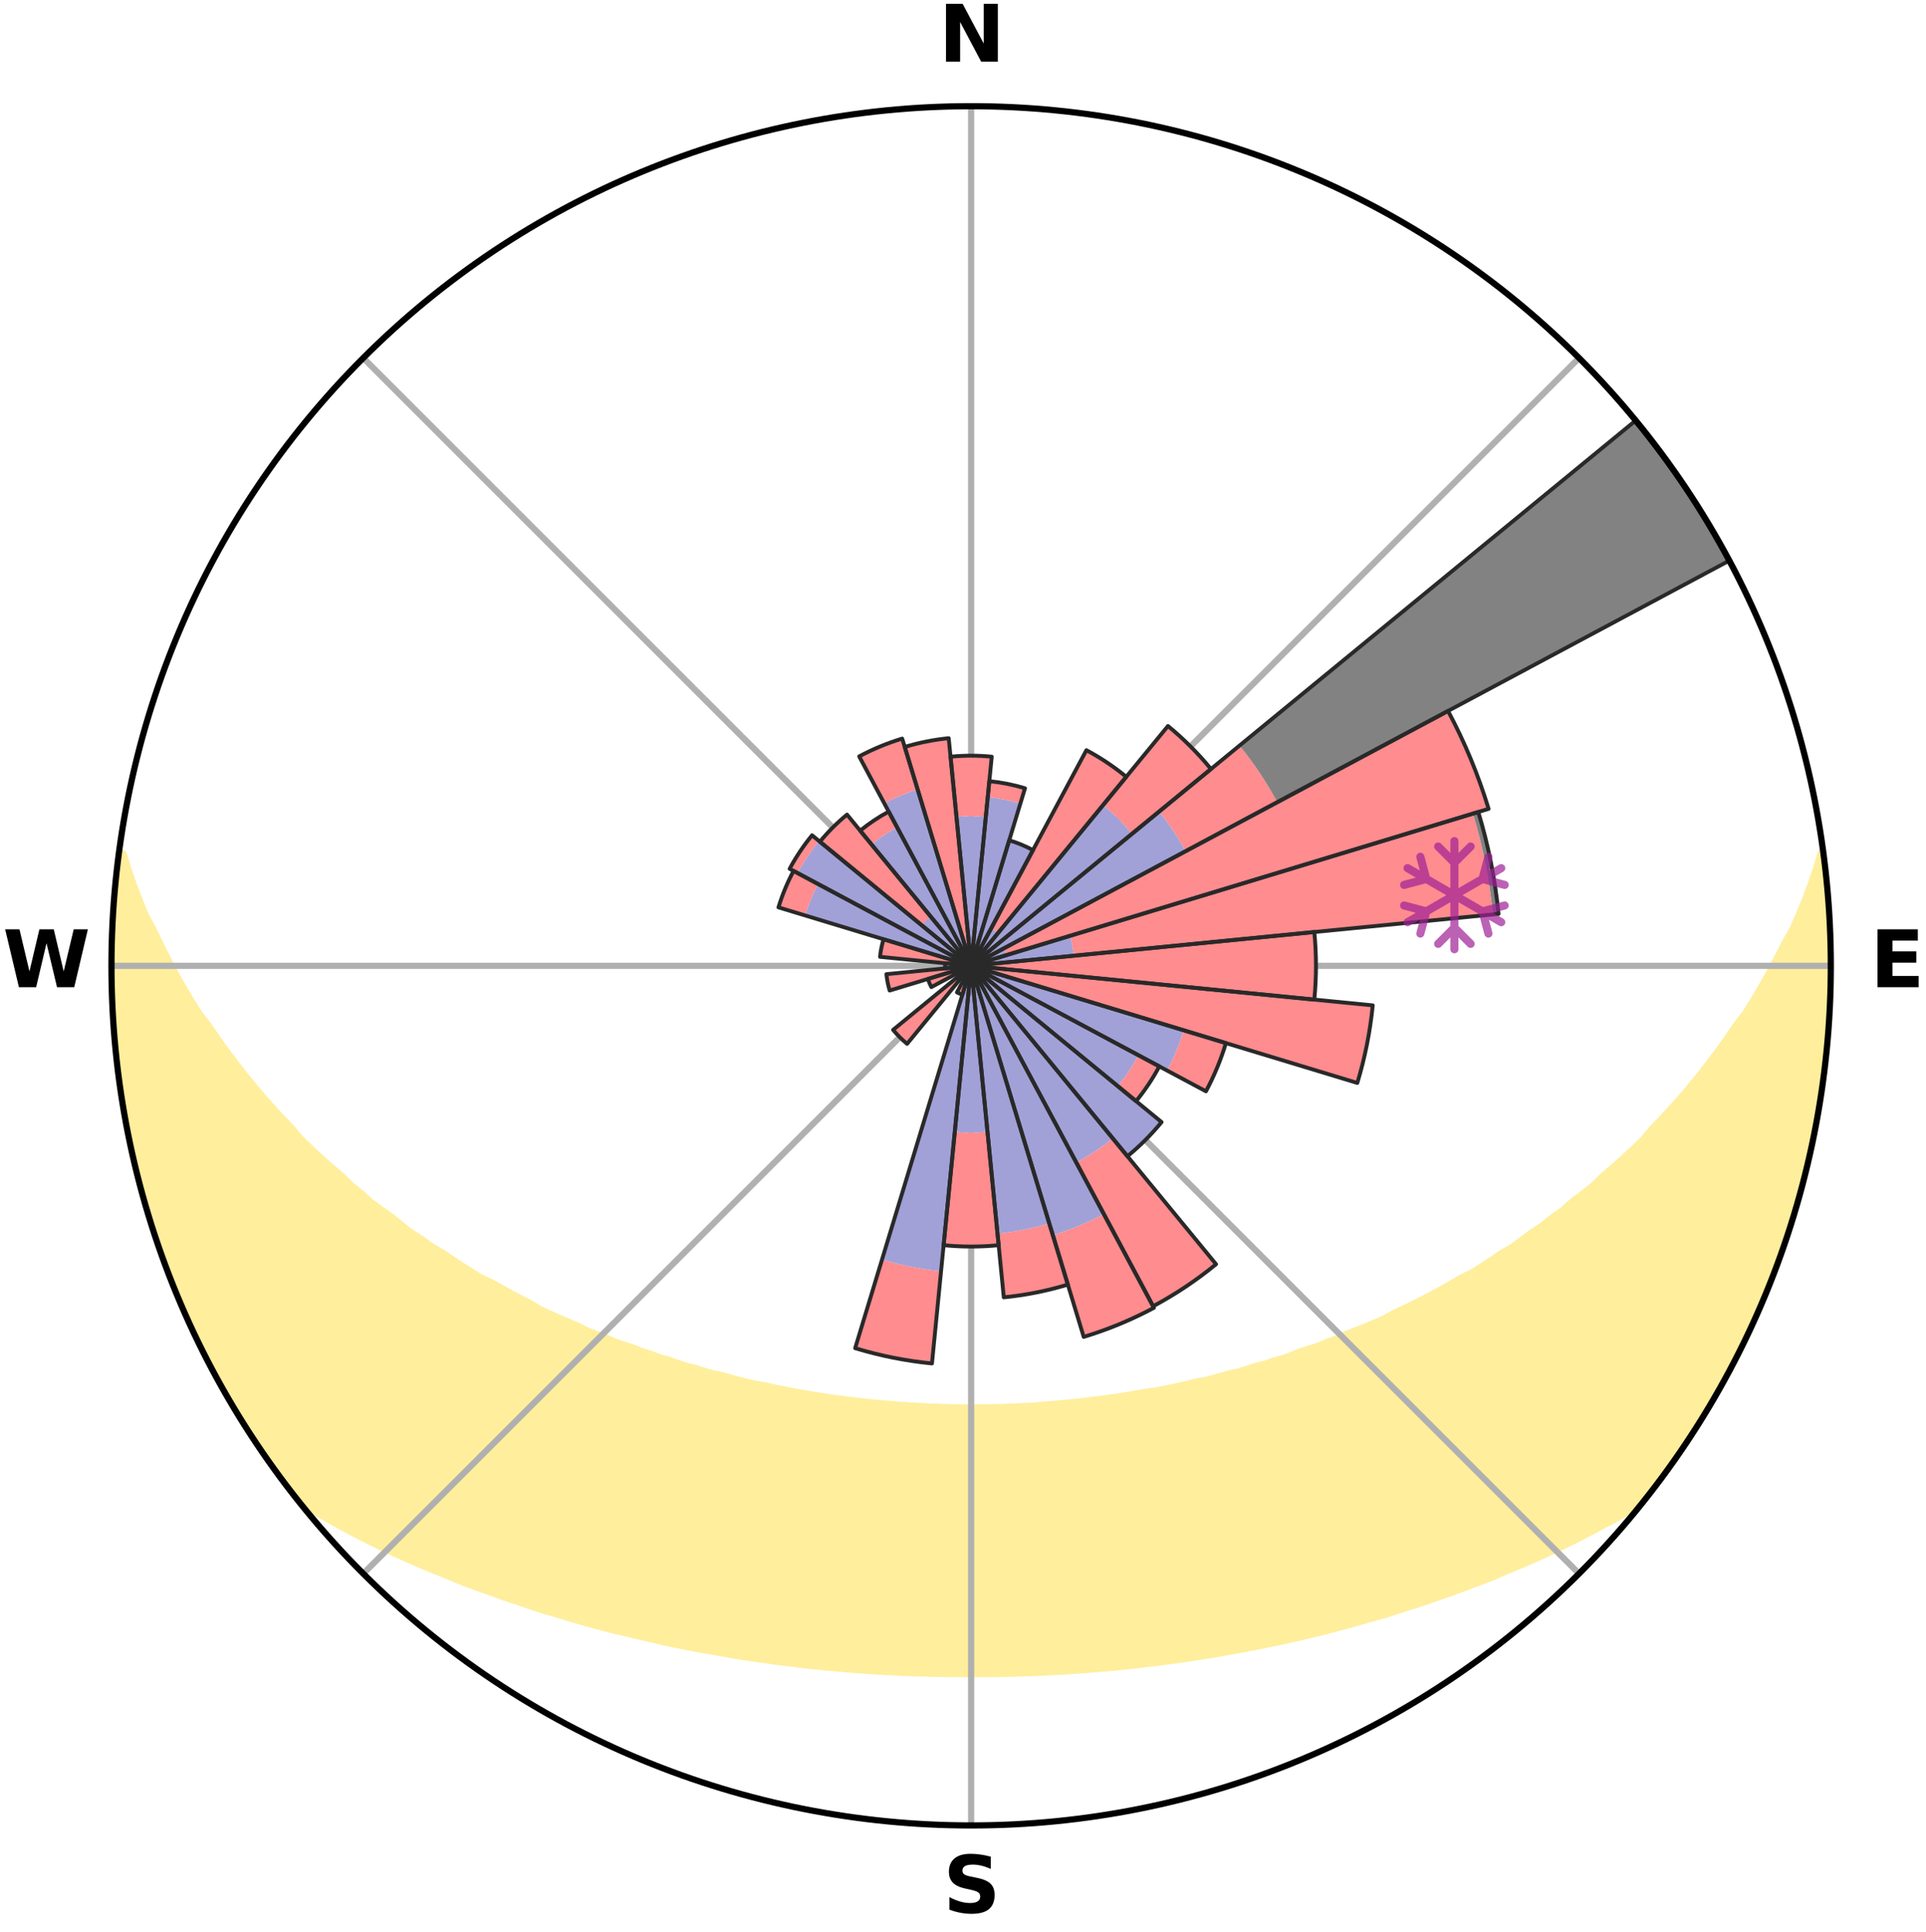 <?xml version="1.0" encoding="utf-8" standalone="no"?>
<!DOCTYPE svg PUBLIC "-//W3C//DTD SVG 1.1//EN"
  "http://www.w3.org/Graphics/SVG/1.1/DTD/svg11.dtd">
<svg xmlns:xlink="http://www.w3.org/1999/xlink" width="248.41pt" height="249.158pt" viewBox="0 0 248.41 249.158" xmlns="http://www.w3.org/2000/svg" version="1.1">
 <title>Ski Rose for Bouřňák</title>
 <defs>
  <style type="text/css">*{stroke-linejoin: round; stroke-linecap: butt}</style>
 </defs>
 <g id="figure_1">
  <g id="patch_1">
   <path d="M 0 249.158 
L 248.41 249.158 
L 248.41 0 
L 0 0 
z
" style="fill: #ffffff"/>
  </g>
  <g id="axes_1">
   <g id="patch_2">
    <path d="M 236.135 124.579 
C 236.135 110.018 233.267 95.599 227.695 82.147 
C 222.122 68.695 213.955 56.471 203.659 46.175 
C 193.363 35.879 181.139 27.711 167.687 22.139 
C 154.235 16.567 139.815 13.699 125.255 13.699 
C 110.694 13.699 96.275 16.567 82.823 22.139 
C 69.371 27.711 57.147 35.879 46.851 46.175 
C 36.555 56.471 28.387 68.695 22.815 82.147 
C 17.243 95.599 14.375 110.018 14.375 124.579 
C 14.375 139.14 17.243 153.559 22.815 167.011 
C 28.387 180.463 36.555 192.687 46.851 202.983 
C 57.147 213.279 69.371 221.447 82.823 227.019 
C 96.275 232.591 110.694 235.459 125.255 235.459 
C 139.815 235.459 154.235 232.591 167.687 227.019 
C 181.139 221.447 193.363 213.279 203.659 202.983 
C 213.955 192.687 222.122 180.463 227.695 167.011 
C 233.267 153.559 236.135 139.14 236.135 124.579 
M 125.255 124.579 
C 125.255 124.579 125.255 124.579 125.255 124.579 
C 125.255 124.579 125.255 124.579 125.255 124.579 
C 125.255 124.579 125.255 124.579 125.255 124.579 
C 125.255 124.579 125.255 124.579 125.255 124.579 
C 125.255 124.579 125.255 124.579 125.255 124.579 
C 125.255 124.579 125.255 124.579 125.255 124.579 
C 125.255 124.579 125.255 124.579 125.255 124.579 
C 125.255 124.579 125.255 124.579 125.255 124.579 
C 125.255 124.579 125.255 124.579 125.255 124.579 
C 125.255 124.579 125.255 124.579 125.255 124.579 
C 125.255 124.579 125.255 124.579 125.255 124.579 
C 125.255 124.579 125.255 124.579 125.255 124.579 
C 125.255 124.579 125.255 124.579 125.255 124.579 
C 125.255 124.579 125.255 124.579 125.255 124.579 
C 125.255 124.579 125.255 124.579 125.255 124.579 
C 125.255 124.579 125.255 124.579 125.255 124.579 
z
" style="fill: #ffffff"/>
   </g>
   <g id="PolyCollection_1">
    <defs>
     <path id="m847d78be53" d="M 235.055 -139.034 
L 234.891 -139.013 
L 234.285 -137.001 
L 233.608 -135.012 
L 232.868 -133.048 
L 232.075 -131.112 
L 231.234 -129.206 
L 230.161 -127.326 
L 229.237 -125.487 
L 228.278 -123.68 
L 227.285 -121.907 
L 226.259 -120.169 
L 225.204 -118.466 
L 223.927 -116.813 
L 222.816 -115.185 
L 221.679 -113.593 
L 220.517 -112.038 
L 219.333 -110.519 
L 218.127 -109.038 
L 216.901 -107.593 
L 215.656 -106.187 
L 214.393 -104.818 
L 213.113 -103.486 
L 212.001 -102.145 
L 210.691 -100.886 
L 209.367 -99.664 
L 208.032 -98.479 
L 206.687 -97.332 
L 205.506 -96.161 
L 204.141 -95.085 
L 202.77 -94.045 
L 201.558 -92.973 
L 200.174 -92.003 
L 198.947 -90.995 
L 197.555 -90.094 
L 196.316 -89.149 
L 195.072 -88.235 
L 193.672 -87.432 
L 192.421 -86.578 
L 191.167 -85.754 
L 189.91 -84.958 
L 188.514 -84.279 
L 187.257 -83.541 
L 186 -82.83 
L 184.744 -82.146 
L 183.489 -81.488 
L 182.236 -80.856 
L 180.985 -80.249 
L 179.737 -79.667 
L 178.606 -79.013 
L 177.362 -78.478 
L 176.124 -77.966 
L 174.89 -77.477 
L 173.663 -77.009 
L 172.537 -76.465 
L 171.318 -76.038 
L 170.196 -75.535 
L 168.988 -75.147 
L 167.789 -74.778 
L 166.675 -74.332 
L 165.564 -73.904 
L 164.382 -73.587 
L 163.278 -73.194 
L 162.11 -72.909 
L 161.014 -72.549 
L 159.921 -72.204 
L 158.775 -71.964 
L 157.691 -71.649 
L 156.61 -71.349 
L 155.532 -71.064 
L 154.415 -70.874 
L 153.347 -70.614 
L 152.284 -70.368 
L 151.224 -70.134 
L 150.168 -69.913 
L 149.115 -69.704 
L 148.038 -69.575 
L 146.996 -69.386 
L 145.957 -69.209 
L 144.922 -69.041 
L 143.89 -68.884 
L 142.862 -68.737 
L 141.837 -68.6 
L 140.815 -68.471 
L 139.796 -68.352 
L 138.78 -68.242 
L 137.767 -68.139 
L 136.757 -68.045 
L 135.749 -67.96 
L 134.743 -67.882 
L 133.743 -67.783 
L 132.74 -67.724 
L 131.739 -67.671 
L 130.739 -67.626 
L 129.74 -67.589 
L 128.742 -67.558 
L 127.746 -67.534 
L 126.749 -67.516 
L 125.753 -67.506 
L 124.757 -67.506 
L 123.761 -67.517 
L 122.764 -67.534 
L 121.768 -67.569 
L 120.771 -67.603 
L 119.773 -67.645 
L 118.774 -67.693 
L 117.773 -67.749 
L 116.771 -67.812 
L 115.767 -67.883 
L 114.761 -67.961 
L 113.753 -68.047 
L 112.743 -68.141 
L 111.73 -68.243 
L 110.714 -68.354 
L 109.695 -68.474 
L 108.674 -68.602 
L 107.649 -68.74 
L 106.621 -68.887 
L 105.589 -69.044 
L 104.554 -69.212 
L 103.515 -69.39 
L 102.473 -69.578 
L 101.427 -69.778 
L 100.377 -69.99 
L 99.324 -70.213 
L 98.267 -70.449 
L 97.165 -70.619 
L 96.098 -70.878 
L 95.027 -71.151 
L 93.953 -71.439 
L 92.875 -71.74 
L 91.739 -71.969 
L 90.652 -72.299 
L 89.562 -72.645 
L 88.404 -72.916 
L 87.305 -73.293 
L 86.204 -73.687 
L 85.026 -74.005 
L 83.918 -74.434 
L 82.727 -74.786 
L 81.613 -75.251 
L 80.41 -75.639 
L 79.199 -76.046 
L 78.076 -76.57 
L 76.856 -77.017 
L 75.629 -77.485 
L 74.501 -78.072 
L 73.267 -78.584 
L 72.028 -79.119 
L 70.784 -79.677 
L 69.537 -80.259 
L 68.409 -80.96 
L 67.16 -81.591 
L 65.909 -82.248 
L 64.656 -82.931 
L 63.404 -83.641 
L 62.013 -84.29 
L 60.759 -85.056 
L 59.506 -85.85 
L 58.256 -86.673 
L 57.009 -87.525 
L 55.614 -88.326 
L 54.373 -89.239 
L 52.98 -90.106 
L 51.749 -91.081 
L 50.526 -92.086 
L 49.146 -93.054 
L 47.77 -94.057 
L 46.571 -95.16 
L 45.21 -96.234 
L 44.032 -97.402 
L 42.69 -98.547 
L 41.359 -99.728 
L 40.039 -100.947 
L 38.733 -102.203 
L 37.623 -103.541 
L 36.347 -104.869 
L 35.087 -106.234 
L 33.845 -107.637 
L 32.622 -109.078 
L 31.419 -110.555 
L 30.238 -112.07 
L 29.08 -113.621 
L 27.946 -115.209 
L 26.837 -116.833 
L 25.563 -118.482 
L 24.51 -120.18 
L 23.487 -121.914 
L 22.495 -123.682 
L 21.537 -125.484 
L 20.615 -127.319 
L 19.731 -129.186 
L 18.701 -131.096 
L 17.906 -133.028 
L 17.163 -134.987 
L 16.48 -136.972 
L 15.865 -138.981 
L 15.373 -139.045 
L 15.373 -139.045 
L 15.099 -137.13 
L 14.959 -135.199 
L 14.75 -133.276 
L 14.676 -131.342 
L 14.533 -129.413 
L 14.422 -127.481 
L 14.449 -125.546 
L 14.404 -123.612 
L 14.496 -121.679 
L 14.516 -119.744 
L 14.674 -117.816 
L 14.758 -115.883 
L 15.036 -113.966 
L 15.128 -112.032 
L 15.357 -110.111 
L 15.676 -108.202 
L 15.914 -106.282 
L 16.297 -104.385 
L 16.711 -102.496 
L 17.043 -100.589 
L 17.448 -98.697 
L 17.956 -96.83 
L 18.495 -94.972 
L 18.951 -93.091 
L 19.589 -91.263 
L 20.108 -89.397 
L 20.771 -87.58 
L 21.498 -85.786 
L 22.111 -83.95 
L 22.867 -82.168 
L 23.574 -80.367 
L 24.391 -78.613 
L 25.267 -76.887 
L 26.041 -75.113 
L 26.979 -73.42 
L 27.821 -71.677 
L 28.769 -69.99 
L 29.772 -68.336 
L 30.724 -66.651 
L 31.759 -65.015 
L 32.841 -63.412 
L 33.917 -61.804 
L 34.994 -60.196 
L 36.131 -58.631 
L 37.294 -57.085 
L 38.505 -55.575 
L 40.186 -54.454 
L 41.981 -53.457 
L 43.741 -52.461 
L 45.512 -51.508 
L 47.292 -50.595 
L 49.077 -49.719 
L 50.864 -48.879 
L 52.653 -48.072 
L 54.441 -47.299 
L 56.226 -46.557 
L 58.01 -45.845 
L 59.748 -45.113 
L 61.525 -44.46 
L 63.297 -43.834 
L 65.031 -43.191 
L 66.793 -42.619 
L 68.516 -42.023 
L 70.239 -41.459 
L 71.984 -40.961 
L 73.694 -40.439 
L 75.403 -39.947 
L 77.103 -39.471 
L 78.802 -39.024 
L 80.516 -38.636 
L 82.2 -38.224 
L 83.882 -37.84 
L 85.541 -37.434 
L 87.21 -37.083 
L 88.878 -36.757 
L 90.537 -36.443 
L 92.194 -36.153 
L 93.842 -35.873 
L 95.477 -35.583 
L 97.119 -35.345 
L 98.754 -35.114 
L 100.378 -34.877 
L 102.007 -34.686 
L 103.625 -34.483 
L 105.244 -34.314 
L 106.855 -34.143 
L 108.469 -34.01 
L 110.075 -33.87 
L 111.681 -33.757 
L 113.284 -33.648 
L 114.886 -33.569 
L 116.484 -33.489 
L 118.081 -33.428 
L 119.677 -33.377 
L 121.271 -33.341 
L 122.865 -33.326 
L 124.458 -33.316 
L 126.051 -33.316 
L 127.644 -33.326 
L 129.238 -33.342 
L 130.833 -33.379 
L 132.429 -33.426 
L 134.026 -33.492 
L 135.624 -33.573 
L 137.226 -33.651 
L 138.828 -33.761 
L 140.434 -33.875 
L 142.04 -34.015 
L 143.653 -34.148 
L 145.265 -34.319 
L 146.884 -34.489 
L 148.501 -34.693 
L 150.13 -34.884 
L 151.76 -35.098 
L 153.388 -35.352 
L 155.03 -35.591 
L 156.674 -35.854 
L 158.313 -36.161 
L 159.969 -36.451 
L 161.628 -36.767 
L 163.295 -37.092 
L 164.964 -37.444 
L 166.643 -37.808 
L 168.322 -38.199 
L 170.011 -38.603 
L 171.701 -39.035 
L 173.4 -39.482 
L 175.1 -39.958 
L 176.809 -40.45 
L 178.548 -40.925 
L 180.263 -41.471 
L 181.986 -42.035 
L 183.743 -42.582 
L 185.469 -43.204 
L 187.237 -43.802 
L 188.975 -44.472 
L 190.752 -45.125 
L 192.532 -45.807 
L 194.272 -46.57 
L 196.057 -47.312 
L 197.845 -48.085 
L 199.633 -48.891 
L 201.42 -49.732 
L 203.205 -50.608 
L 204.984 -51.521 
L 206.756 -52.473 
L 208.568 -53.423 
L 210.31 -54.465 
L 212.022 -55.562 
L 213.208 -57.09 
L 214.374 -58.634 
L 215.506 -60.204 
L 216.589 -61.807 
L 217.712 -63.383 
L 218.672 -65.066 
L 219.792 -66.647 
L 220.77 -68.316 
L 221.738 -69.991 
L 222.633 -71.707 
L 223.567 -73.401 
L 224.454 -75.12 
L 225.294 -76.863 
L 226.135 -78.605 
L 226.872 -80.395 
L 227.667 -82.159 
L 228.347 -83.97 
L 229.089 -85.757 
L 229.771 -87.568 
L 230.284 -89.437 
L 230.9 -91.269 
L 231.475 -93.115 
L 232.008 -94.974 
L 232.507 -96.842 
L 232.963 -98.721 
L 233.378 -100.609 
L 233.767 -102.502 
L 234.263 -104.376 
L 234.559 -106.288 
L 234.839 -108.202 
L 235.059 -110.123 
L 235.402 -112.029 
L 235.575 -113.956 
L 235.681 -115.888 
L 235.914 -117.811 
L 235.981 -119.745 
L 235.978 -121.68 
L 236.104 -123.612 
L 236.068 -125.546 
L 235.997 -127.479 
L 236.02 -129.415 
L 235.845 -131.343 
L 235.673 -133.269 
L 235.597 -135.204 
L 235.359 -137.124 
L 235.055 -139.034 
z
" style="stroke: #ffee9c"/>
    </defs>
    <g clip-path="url(#p1aed3605d7)">
     <use xlink:href="#m847d78be53" x="0" y="249.158" style="fill: #ffee9c; stroke: #ffee9c"/>
    </g>
   </g>
   <g id="matplotlib.axis_1">
    <g id="xtick_1">
     <g id="line2d_1">
      <path d="M 125.255 124.579 
L 125.255 13.699 
" clip-path="url(#p1aed3605d7)" style="fill: none; stroke: #b0b0b0; stroke-width: 0.8; stroke-linecap: square"/>
     </g>
     <g id="text_1">
      <!-- N -->
      <g transform="translate(121.07 7.958) scale(0.1 -0.1)">
       <defs>
        <path id="DejaVuSans-Bold-4e" d="M 588 4666 
L 1931 4666 
L 3628 1466 
L 3628 4666 
L 4769 4666 
L 4769 0 
L 3425 0 
L 1728 3200 
L 1728 0 
L 588 0 
L 588 4666 
z
" transform="scale(0.016)"/>
       </defs>
       <use xlink:href="#DejaVuSans-Bold-4e"/>
      </g>
     </g>
    </g>
    <g id="xtick_2">
     <g id="line2d_2">
      <path d="M 125.255 124.579 
L 203.659 46.175 
" clip-path="url(#p1aed3605d7)" style="fill: none; stroke: #b0b0b0; stroke-width: 0.8; stroke-linecap: square"/>
     </g>
    </g>
    <g id="xtick_3">
     <g id="line2d_3">
      <path d="M 125.255 124.579 
L 236.135 124.579 
" clip-path="url(#p1aed3605d7)" style="fill: none; stroke: #b0b0b0; stroke-width: 0.8; stroke-linecap: square"/>
     </g>
     <g id="text_2">
      <!-- E -->
      <g transform="translate(241.219 127.338) scale(0.1 -0.1)">
       <defs>
        <path id="DejaVuSans-Bold-45" d="M 588 4666 
L 3834 4666 
L 3834 3756 
L 1791 3756 
L 1791 2888 
L 3713 2888 
L 3713 1978 
L 1791 1978 
L 1791 909 
L 3903 909 
L 3903 0 
L 588 0 
L 588 4666 
z
" transform="scale(0.016)"/>
       </defs>
       <use xlink:href="#DejaVuSans-Bold-45"/>
      </g>
     </g>
    </g>
    <g id="xtick_4">
     <g id="line2d_4">
      <path d="M 125.255 124.579 
L 203.659 202.983 
" clip-path="url(#p1aed3605d7)" style="fill: none; stroke: #b0b0b0; stroke-width: 0.8; stroke-linecap: square"/>
     </g>
    </g>
    <g id="xtick_5">
     <g id="line2d_5">
      <path d="M 125.255 124.579 
L 125.255 235.459 
" clip-path="url(#p1aed3605d7)" style="fill: none; stroke: #b0b0b0; stroke-width: 0.8; stroke-linecap: square"/>
     </g>
     <g id="text_3">
      <!-- S -->
      <g transform="translate(121.654 246.718) scale(0.1 -0.1)">
       <defs>
        <path id="DejaVuSans-Bold-53" d="M 3834 4519 
L 3834 3531 
Q 3450 3703 3084 3790 
Q 2719 3878 2394 3878 
Q 1963 3878 1756 3759 
Q 1550 3641 1550 3391 
Q 1550 3203 1689 3098 
Q 1828 2994 2194 2919 
L 2706 2816 
Q 3484 2659 3812 2340 
Q 4141 2022 4141 1434 
Q 4141 663 3683 286 
Q 3225 -91 2284 -91 
Q 1841 -91 1394 -6 
Q 947 78 500 244 
L 500 1259 
Q 947 1022 1364 901 
Q 1781 781 2169 781 
Q 2563 781 2772 912 
Q 2981 1044 2981 1288 
Q 2981 1506 2839 1625 
Q 2697 1744 2272 1838 
L 1806 1941 
Q 1106 2091 782 2419 
Q 459 2747 459 3303 
Q 459 4000 909 4375 
Q 1359 4750 2203 4750 
Q 2588 4750 2994 4692 
Q 3400 4634 3834 4519 
z
" transform="scale(0.016)"/>
       </defs>
       <use xlink:href="#DejaVuSans-Bold-53"/>
      </g>
     </g>
    </g>
    <g id="xtick_6">
     <g id="line2d_6">
      <path d="M 125.255 124.579 
L 46.851 202.983 
" clip-path="url(#p1aed3605d7)" style="fill: none; stroke: #b0b0b0; stroke-width: 0.8; stroke-linecap: square"/>
     </g>
    </g>
    <g id="xtick_7">
     <g id="line2d_7">
      <path d="M 125.255 124.579 
L 14.375 124.579 
" clip-path="url(#p1aed3605d7)" style="fill: none; stroke: #b0b0b0; stroke-width: 0.8; stroke-linecap: square"/>
     </g>
     <g id="text_4">
      <!-- W -->
      <g transform="translate(0.36 127.338) scale(0.1 -0.1)">
       <defs>
        <path id="DejaVuSans-Bold-57" d="M 191 4666 
L 1344 4666 
L 2150 1275 
L 2950 4666 
L 4109 4666 
L 4909 1275 
L 5716 4666 
L 6859 4666 
L 5759 0 
L 4372 0 
L 3525 3547 
L 2688 0 
L 1300 0 
L 191 4666 
z
" transform="scale(0.016)"/>
       </defs>
       <use xlink:href="#DejaVuSans-Bold-57"/>
      </g>
     </g>
    </g>
    <g id="xtick_8">
     <g id="line2d_8">
      <path d="M 125.255 124.579 
L 46.851 46.175 
" clip-path="url(#p1aed3605d7)" style="fill: none; stroke: #b0b0b0; stroke-width: 0.8; stroke-linecap: square"/>
     </g>
    </g>
   </g>
   <g id="matplotlib.axis_2"/>
   <g id="patch_3">
    <path d="M 125.255 124.579 
C 125.255 124.579 125.255 124.579 125.255 124.579 
C 125.255 124.579 125.255 124.579 125.255 124.579 
L 125.255 124.579 
C 125.255 124.579 125.255 124.579 125.255 124.579 
C 125.255 124.579 125.255 124.579 125.255 124.579 
z
" clip-path="url(#p1aed3605d7)" style="fill: #d9d9d9"/>
   </g>
   <g id="patch_4">
    <path d="M 125.255 124.579 
C 125.255 124.579 125.255 124.579 125.255 124.579 
C 125.255 124.579 125.255 124.579 125.255 124.579 
L 125.255 124.579 
C 125.255 124.579 125.255 124.579 125.255 124.579 
C 125.255 124.579 125.255 124.579 125.255 124.579 
z
" clip-path="url(#p1aed3605d7)" style="fill: #d9d9d9"/>
   </g>
   <g id="patch_5">
    <path d="M 125.255 124.579 
C 125.255 124.579 125.255 124.579 125.255 124.579 
C 125.255 124.579 125.255 124.579 125.255 124.579 
L 125.255 124.579 
C 125.255 124.579 125.255 124.579 125.255 124.579 
C 125.255 124.579 125.255 124.579 125.255 124.579 
z
" clip-path="url(#p1aed3605d7)" style="fill: #d9d9d9"/>
   </g>
   <g id="patch_6">
    <path d="M 125.255 124.579 
C 125.255 124.579 125.255 124.579 125.255 124.579 
C 125.255 124.579 125.255 124.579 125.255 124.579 
L 125.255 124.579 
C 125.255 124.579 125.255 124.579 125.255 124.579 
C 125.255 124.579 125.255 124.579 125.255 124.579 
z
" clip-path="url(#p1aed3605d7)" style="fill: #d9d9d9"/>
   </g>
   <g id="patch_7">
    <path d="M 125.255 124.579 
C 125.255 124.579 125.255 124.579 125.255 124.579 
C 125.255 124.579 125.255 124.579 125.255 124.579 
L 125.255 124.579 
C 125.255 124.579 125.255 124.579 125.255 124.579 
C 125.255 124.579 125.255 124.579 125.255 124.579 
z
" clip-path="url(#p1aed3605d7)" style="fill: #d9d9d9"/>
   </g>
   <g id="patch_8">
    <path d="M 125.255 124.579 
C 125.255 124.579 125.255 124.579 125.255 124.579 
C 125.255 124.579 125.255 124.579 125.255 124.579 
L 125.255 124.579 
C 125.255 124.579 125.255 124.579 125.255 124.579 
C 125.255 124.579 125.255 124.579 125.255 124.579 
z
" clip-path="url(#p1aed3605d7)" style="fill: #d9d9d9"/>
   </g>
   <g id="patch_9">
    <path d="M 125.255 124.579 
C 125.255 124.579 125.255 124.579 125.255 124.579 
C 125.255 124.579 125.255 124.579 125.255 124.579 
L 125.255 124.579 
C 125.255 124.579 125.255 124.579 125.255 124.579 
C 125.255 124.579 125.255 124.579 125.255 124.579 
z
" clip-path="url(#p1aed3605d7)" style="fill: #d9d9d9"/>
   </g>
   <g id="patch_10">
    <path d="M 125.255 124.579 
C 125.255 124.579 125.255 124.579 125.255 124.579 
C 125.255 124.579 125.255 124.579 125.255 124.579 
L 125.255 124.579 
C 125.255 124.579 125.255 124.579 125.255 124.579 
C 125.255 124.579 125.255 124.579 125.255 124.579 
z
" clip-path="url(#p1aed3605d7)" style="fill: #d9d9d9"/>
   </g>
   <g id="patch_11">
    <path d="M 125.255 124.579 
C 125.255 124.579 125.255 124.579 125.255 124.579 
C 125.255 124.579 125.255 124.579 125.255 124.579 
L 125.255 124.579 
C 125.255 124.579 125.255 124.579 125.255 124.579 
C 125.255 124.579 125.255 124.579 125.255 124.579 
z
" clip-path="url(#p1aed3605d7)" style="fill: #d9d9d9"/>
   </g>
   <g id="patch_12">
    <path d="M 125.255 124.579 
C 125.255 124.579 125.255 124.579 125.255 124.579 
C 125.255 124.579 125.255 124.579 125.255 124.579 
L 125.255 124.579 
C 125.255 124.579 125.255 124.579 125.255 124.579 
C 125.255 124.579 125.255 124.579 125.255 124.579 
z
" clip-path="url(#p1aed3605d7)" style="fill: #d9d9d9"/>
   </g>
   <g id="patch_13">
    <path d="M 125.255 124.579 
C 125.255 124.579 125.255 124.579 125.255 124.579 
C 125.255 124.579 125.255 124.579 125.255 124.579 
L 125.255 124.579 
C 125.255 124.579 125.255 124.579 125.255 124.579 
C 125.255 124.579 125.255 124.579 125.255 124.579 
z
" clip-path="url(#p1aed3605d7)" style="fill: #d9d9d9"/>
   </g>
   <g id="patch_14">
    <path d="M 125.255 124.579 
C 125.255 124.579 125.255 124.579 125.255 124.579 
C 125.255 124.579 125.255 124.579 125.255 124.579 
L 125.255 124.579 
C 125.255 124.579 125.255 124.579 125.255 124.579 
C 125.255 124.579 125.255 124.579 125.255 124.579 
z
" clip-path="url(#p1aed3605d7)" style="fill: #d9d9d9"/>
   </g>
   <g id="patch_15">
    <path d="M 125.255 124.579 
C 125.255 124.579 125.255 124.579 125.255 124.579 
C 125.255 124.579 125.255 124.579 125.255 124.579 
L 125.255 124.579 
C 125.255 124.579 125.255 124.579 125.255 124.579 
C 125.255 124.579 125.255 124.579 125.255 124.579 
z
" clip-path="url(#p1aed3605d7)" style="fill: #d9d9d9"/>
   </g>
   <g id="patch_16">
    <path d="M 125.255 124.579 
C 125.255 124.579 125.255 124.579 125.255 124.579 
C 125.255 124.579 125.255 124.579 125.255 124.579 
L 125.255 124.579 
C 125.255 124.579 125.255 124.579 125.255 124.579 
C 125.255 124.579 125.255 124.579 125.255 124.579 
z
" clip-path="url(#p1aed3605d7)" style="fill: #d9d9d9"/>
   </g>
   <g id="patch_17">
    <path d="M 125.255 124.579 
C 125.255 124.579 125.255 124.579 125.255 124.579 
C 125.255 124.579 125.255 124.579 125.255 124.579 
L 125.255 124.579 
C 125.255 124.579 125.255 124.579 125.255 124.579 
C 125.255 124.579 125.255 124.579 125.255 124.579 
z
" clip-path="url(#p1aed3605d7)" style="fill: #d9d9d9"/>
   </g>
   <g id="patch_18">
    <path d="M 125.255 124.579 
C 125.255 124.579 125.255 124.579 125.255 124.579 
C 125.255 124.579 125.255 124.579 125.255 124.579 
L 125.255 124.579 
C 125.255 124.579 125.255 124.579 125.255 124.579 
C 125.255 124.579 125.255 124.579 125.255 124.579 
z
" clip-path="url(#p1aed3605d7)" style="fill: #d9d9d9"/>
   </g>
   <g id="patch_19">
    <path d="M 125.255 124.579 
C 125.255 124.579 125.255 124.579 125.255 124.579 
C 125.255 124.579 125.255 124.579 125.255 124.579 
L 125.255 124.579 
C 125.255 124.579 125.255 124.579 125.255 124.579 
C 125.255 124.579 125.255 124.579 125.255 124.579 
z
" clip-path="url(#p1aed3605d7)" style="fill: #d9d9d9"/>
   </g>
   <g id="patch_20">
    <path d="M 125.255 124.579 
C 125.255 124.579 125.255 124.579 125.255 124.579 
C 125.255 124.579 125.255 124.579 125.255 124.579 
L 125.255 124.579 
C 125.255 124.579 125.255 124.579 125.255 124.579 
C 125.255 124.579 125.255 124.579 125.255 124.579 
z
" clip-path="url(#p1aed3605d7)" style="fill: #d9d9d9"/>
   </g>
   <g id="patch_21">
    <path d="M 125.255 124.579 
C 125.255 124.579 125.255 124.579 125.255 124.579 
C 125.255 124.579 125.255 124.579 125.255 124.579 
L 125.255 124.579 
C 125.255 124.579 125.255 124.579 125.255 124.579 
C 125.255 124.579 125.255 124.579 125.255 124.579 
z
" clip-path="url(#p1aed3605d7)" style="fill: #d9d9d9"/>
   </g>
   <g id="patch_22">
    <path d="M 125.255 124.579 
C 125.255 124.579 125.255 124.579 125.255 124.579 
C 125.255 124.579 125.255 124.579 125.255 124.579 
L 125.255 124.579 
C 125.255 124.579 125.255 124.579 125.255 124.579 
C 125.255 124.579 125.255 124.579 125.255 124.579 
z
" clip-path="url(#p1aed3605d7)" style="fill: #d9d9d9"/>
   </g>
   <g id="patch_23">
    <path d="M 125.255 124.579 
C 125.255 124.579 125.255 124.579 125.255 124.579 
C 125.255 124.579 125.255 124.579 125.255 124.579 
L 125.255 124.579 
C 125.255 124.579 125.255 124.579 125.255 124.579 
C 125.255 124.579 125.255 124.579 125.255 124.579 
z
" clip-path="url(#p1aed3605d7)" style="fill: #d9d9d9"/>
   </g>
   <g id="patch_24">
    <path d="M 125.255 124.579 
C 125.255 124.579 125.255 124.579 125.255 124.579 
C 125.255 124.579 125.255 124.579 125.255 124.579 
L 125.255 124.579 
C 125.255 124.579 125.255 124.579 125.255 124.579 
C 125.255 124.579 125.255 124.579 125.255 124.579 
z
" clip-path="url(#p1aed3605d7)" style="fill: #d9d9d9"/>
   </g>
   <g id="patch_25">
    <path d="M 125.255 124.579 
C 125.255 124.579 125.255 124.579 125.255 124.579 
C 125.255 124.579 125.255 124.579 125.255 124.579 
L 125.255 124.579 
C 125.255 124.579 125.255 124.579 125.255 124.579 
C 125.255 124.579 125.255 124.579 125.255 124.579 
z
" clip-path="url(#p1aed3605d7)" style="fill: #d9d9d9"/>
   </g>
   <g id="patch_26">
    <path d="M 125.255 124.579 
C 125.255 124.579 125.255 124.579 125.255 124.579 
C 125.255 124.579 125.255 124.579 125.255 124.579 
L 125.255 124.579 
C 125.255 124.579 125.255 124.579 125.255 124.579 
C 125.255 124.579 125.255 124.579 125.255 124.579 
z
" clip-path="url(#p1aed3605d7)" style="fill: #d9d9d9"/>
   </g>
   <g id="patch_27">
    <path d="M 125.255 124.579 
C 125.255 124.579 125.255 124.579 125.255 124.579 
C 125.255 124.579 125.255 124.579 125.255 124.579 
L 125.255 124.579 
C 125.255 124.579 125.255 124.579 125.255 124.579 
C 125.255 124.579 125.255 124.579 125.255 124.579 
z
" clip-path="url(#p1aed3605d7)" style="fill: #d9d9d9"/>
   </g>
   <g id="patch_28">
    <path d="M 125.255 124.579 
C 125.255 124.579 125.255 124.579 125.255 124.579 
C 125.255 124.579 125.255 124.579 125.255 124.579 
L 125.255 124.579 
C 125.255 124.579 125.255 124.579 125.255 124.579 
C 125.255 124.579 125.255 124.579 125.255 124.579 
z
" clip-path="url(#p1aed3605d7)" style="fill: #d9d9d9"/>
   </g>
   <g id="patch_29">
    <path d="M 125.255 124.579 
C 125.255 124.579 125.255 124.579 125.255 124.579 
C 125.255 124.579 125.255 124.579 125.255 124.579 
L 125.255 124.579 
C 125.255 124.579 125.255 124.579 125.255 124.579 
C 125.255 124.579 125.255 124.579 125.255 124.579 
z
" clip-path="url(#p1aed3605d7)" style="fill: #d9d9d9"/>
   </g>
   <g id="patch_30">
    <path d="M 125.255 124.579 
C 125.255 124.579 125.255 124.579 125.255 124.579 
C 125.255 124.579 125.255 124.579 125.255 124.579 
L 125.255 124.579 
C 125.255 124.579 125.255 124.579 125.255 124.579 
C 125.255 124.579 125.255 124.579 125.255 124.579 
z
" clip-path="url(#p1aed3605d7)" style="fill: #d9d9d9"/>
   </g>
   <g id="patch_31">
    <path d="M 125.255 124.579 
C 125.255 124.579 125.255 124.579 125.255 124.579 
C 125.255 124.579 125.255 124.579 125.255 124.579 
L 125.255 124.579 
C 125.255 124.579 125.255 124.579 125.255 124.579 
C 125.255 124.579 125.255 124.579 125.255 124.579 
z
" clip-path="url(#p1aed3605d7)" style="fill: #d9d9d9"/>
   </g>
   <g id="patch_32">
    <path d="M 125.255 124.579 
C 125.255 124.579 125.255 124.579 125.255 124.579 
C 125.255 124.579 125.255 124.579 125.255 124.579 
L 125.255 124.579 
C 125.255 124.579 125.255 124.579 125.255 124.579 
C 125.255 124.579 125.255 124.579 125.255 124.579 
z
" clip-path="url(#p1aed3605d7)" style="fill: #d9d9d9"/>
   </g>
   <g id="patch_33">
    <path d="M 125.255 124.579 
C 125.255 124.579 125.255 124.579 125.255 124.579 
C 125.255 124.579 125.255 124.579 125.255 124.579 
L 125.255 124.579 
C 125.255 124.579 125.255 124.579 125.255 124.579 
C 125.255 124.579 125.255 124.579 125.255 124.579 
z
" clip-path="url(#p1aed3605d7)" style="fill: #d9d9d9"/>
   </g>
   <g id="patch_34">
    <path d="M 125.255 124.579 
C 125.255 124.579 125.255 124.579 125.255 124.579 
C 125.255 124.579 125.255 124.579 125.255 124.579 
L 125.255 124.579 
C 125.255 124.579 125.255 124.579 125.255 124.579 
C 125.255 124.579 125.255 124.579 125.255 124.579 
z
" clip-path="url(#p1aed3605d7)" style="fill: #d9d9d9"/>
   </g>
   <g id="patch_35">
    <path d="M 125.255 124.579 
C 125.255 124.579 125.255 124.579 125.255 124.579 
C 125.255 124.579 125.255 124.579 125.255 124.579 
L 127.148 105.359 
C 126.519 105.297 125.887 105.266 125.255 105.266 
C 124.623 105.266 123.991 105.297 123.362 105.359 
z
" clip-path="url(#p1aed3605d7)" style="fill: #a1a1d8"/>
   </g>
   <g id="patch_36">
    <path d="M 125.255 124.579 
C 125.255 124.579 125.255 124.579 125.255 124.579 
C 125.255 124.579 125.255 124.579 125.255 124.579 
L 131.605 103.646 
C 130.92 103.438 130.225 103.264 129.522 103.124 
C 128.82 102.985 128.112 102.88 127.399 102.809 
z
" clip-path="url(#p1aed3605d7)" style="fill: #a1a1d8"/>
   </g>
   <g id="patch_37">
    <path d="M 125.255 124.579 
C 125.255 124.579 125.255 124.579 125.255 124.579 
C 125.255 124.579 125.255 124.579 125.255 124.579 
L 133.232 109.655 
C 132.743 109.394 132.242 109.157 131.731 108.945 
C 131.219 108.733 130.697 108.547 130.167 108.386 
z
" clip-path="url(#p1aed3605d7)" style="fill: #a1a1d8"/>
   </g>
   <g id="patch_38">
    <path d="M 125.255 124.579 
C 125.255 124.579 125.255 124.579 125.255 124.579 
C 125.255 124.579 125.255 124.579 125.255 124.579 
L 128.738 120.335 
C 128.599 120.221 128.454 120.114 128.305 120.014 
C 128.156 119.914 128.001 119.822 127.843 119.737 
z
" clip-path="url(#p1aed3605d7)" style="fill: #a1a1d8"/>
   </g>
   <g id="patch_39">
    <path d="M 125.255 124.579 
C 125.255 124.579 125.255 124.579 125.255 124.579 
C 125.255 124.579 125.255 124.579 125.255 124.579 
L 145.992 107.561 
C 145.435 106.882 144.845 106.231 144.224 105.61 
C 143.603 104.989 142.952 104.399 142.273 103.842 
z
" clip-path="url(#p1aed3605d7)" style="fill: #a1a1d8"/>
   </g>
   <g id="patch_40">
    <path d="M 125.255 124.579 
C 125.255 124.579 125.255 124.579 125.255 124.579 
C 125.255 124.579 125.255 124.579 125.255 124.579 
L 152.911 109.796 
C 152.427 108.891 151.899 108.01 151.329 107.157 
C 150.759 106.303 150.147 105.478 149.496 104.685 
z
" clip-path="url(#p1aed3605d7)" style="fill: #a1a1d8"/>
   </g>
   <g id="patch_41">
    <path d="M 125.255 124.579 
C 125.255 124.579 125.255 124.579 125.255 124.579 
C 125.255 124.579 125.255 124.579 125.255 124.579 
L 129.805 123.199 
C 129.76 123.05 129.707 122.903 129.648 122.76 
C 129.588 122.616 129.521 122.475 129.448 122.338 
z
" clip-path="url(#p1aed3605d7)" style="fill: #a1a1d8"/>
   </g>
   <g id="patch_42">
    <path d="M 125.255 124.579 
C 125.255 124.579 125.255 124.579 125.255 124.579 
C 125.255 124.579 125.255 124.579 125.255 124.579 
L 138.498 123.275 
C 138.455 122.841 138.392 122.41 138.307 121.983 
C 138.222 121.556 138.116 121.133 137.989 120.716 
z
" clip-path="url(#p1aed3605d7)" style="fill: #a1a1d8"/>
   </g>
   <g id="patch_43">
    <path d="M 125.255 124.579 
C 125.255 124.579 125.255 124.579 125.255 124.579 
C 125.255 124.579 125.255 124.579 125.255 124.579 
L 125.255 124.579 
C 125.255 124.579 125.255 124.579 125.255 124.579 
C 125.255 124.579 125.255 124.579 125.255 124.579 
z
" clip-path="url(#p1aed3605d7)" style="fill: #a1a1d8"/>
   </g>
   <g id="patch_44">
    <path d="M 125.255 124.579 
C 125.255 124.579 125.255 124.579 125.255 124.579 
C 125.255 124.579 125.255 124.579 125.255 124.579 
L 125.255 124.579 
C 125.255 124.579 125.255 124.579 125.255 124.579 
C 125.255 124.579 125.255 124.579 125.255 124.579 
z
" clip-path="url(#p1aed3605d7)" style="fill: #a1a1d8"/>
   </g>
   <g id="patch_45">
    <path d="M 125.255 124.579 
C 125.255 124.579 125.255 124.579 125.255 124.579 
C 125.255 124.579 125.255 124.579 125.255 124.579 
L 150.531 138.089 
C 150.973 137.262 151.374 136.413 151.733 135.547 
C 152.092 134.68 152.408 133.796 152.681 132.899 
z
" clip-path="url(#p1aed3605d7)" style="fill: #a1a1d8"/>
   </g>
   <g id="patch_46">
    <path d="M 125.255 124.579 
C 125.255 124.579 125.255 124.579 125.255 124.579 
C 125.255 124.579 125.255 124.579 125.255 124.579 
L 144.175 140.107 
C 144.683 139.487 145.161 138.843 145.606 138.177 
C 146.051 137.511 146.463 136.824 146.841 136.117 
z
" clip-path="url(#p1aed3605d7)" style="fill: #a1a1d8"/>
   </g>
   <g id="patch_47">
    <path d="M 125.255 124.579 
C 125.255 124.579 125.255 124.579 125.255 124.579 
C 125.255 124.579 125.255 124.579 125.255 124.579 
L 145.414 149.143 
C 146.218 148.483 146.989 147.784 147.725 147.049 
C 148.46 146.313 149.159 145.542 149.819 144.738 
z
" clip-path="url(#p1aed3605d7)" style="fill: #a1a1d8"/>
   </g>
   <g id="patch_48">
    <path d="M 125.255 124.579 
C 125.255 124.579 125.255 124.579 125.255 124.579 
C 125.255 124.579 125.255 124.579 125.255 124.579 
L 138.827 149.97 
C 139.658 149.526 140.467 149.041 141.25 148.518 
C 142.034 147.994 142.791 147.433 143.52 146.835 
z
" clip-path="url(#p1aed3605d7)" style="fill: #a1a1d8"/>
   </g>
   <g id="patch_49">
    <path d="M 125.255 124.579 
C 125.255 124.579 125.255 124.579 125.255 124.579 
C 125.255 124.579 125.255 124.579 125.255 124.579 
L 135.796 159.33 
C 136.934 158.985 138.054 158.584 139.152 158.129 
C 140.25 157.674 141.325 157.166 142.373 156.605 
z
" clip-path="url(#p1aed3605d7)" style="fill: #a1a1d8"/>
   </g>
   <g id="patch_50">
    <path d="M 125.255 124.579 
C 125.255 124.579 125.255 124.579 125.255 124.579 
C 125.255 124.579 125.255 124.579 125.255 124.579 
L 128.658 159.135 
C 129.789 159.024 130.914 158.857 132.029 158.635 
C 133.144 158.413 134.247 158.137 135.334 157.807 
z
" clip-path="url(#p1aed3605d7)" style="fill: #a1a1d8"/>
   </g>
   <g id="patch_51">
    <path d="M 125.255 124.579 
C 125.255 124.579 125.255 124.579 125.255 124.579 
C 125.255 124.579 125.255 124.579 125.255 124.579 
L 123.145 146.003 
C 123.846 146.072 124.55 146.107 125.255 146.107 
C 125.959 146.107 126.664 146.072 127.365 146.003 
z
" clip-path="url(#p1aed3605d7)" style="fill: #a1a1d8"/>
   </g>
   <g id="patch_52">
    <path d="M 125.255 124.579 
C 125.255 124.579 125.255 124.579 125.255 124.579 
C 125.255 124.579 125.255 124.579 125.255 124.579 
L 113.762 162.465 
C 115.002 162.841 116.26 163.156 117.531 163.409 
C 118.802 163.662 120.085 163.852 121.374 163.979 
z
" clip-path="url(#p1aed3605d7)" style="fill: #a1a1d8"/>
   </g>
   <g id="patch_53">
    <path d="M 125.255 124.579 
C 125.255 124.579 125.255 124.579 125.255 124.579 
C 125.255 124.579 125.255 124.579 125.255 124.579 
L 125.255 124.579 
C 125.255 124.579 125.255 124.579 125.255 124.579 
C 125.255 124.579 125.255 124.579 125.255 124.579 
z
" clip-path="url(#p1aed3605d7)" style="fill: #a1a1d8"/>
   </g>
   <g id="patch_54">
    <path d="M 125.255 124.579 
C 125.255 124.579 125.255 124.579 125.255 124.579 
C 125.255 124.579 125.255 124.579 125.255 124.579 
L 125.255 124.579 
C 125.255 124.579 125.255 124.579 125.255 124.579 
C 125.255 124.579 125.255 124.579 125.255 124.579 
z
" clip-path="url(#p1aed3605d7)" style="fill: #a1a1d8"/>
   </g>
   <g id="patch_55">
    <path d="M 125.255 124.579 
C 125.255 124.579 125.255 124.579 125.255 124.579 
C 125.255 124.579 125.255 124.579 125.255 124.579 
L 125.255 124.579 
C 125.255 124.579 125.255 124.579 125.255 124.579 
C 125.255 124.579 125.255 124.579 125.255 124.579 
z
" clip-path="url(#p1aed3605d7)" style="fill: #a1a1d8"/>
   </g>
   <g id="patch_56">
    <path d="M 125.255 124.579 
C 125.255 124.579 125.255 124.579 125.255 124.579 
C 125.255 124.579 125.255 124.579 125.255 124.579 
L 125.255 124.579 
C 125.255 124.579 125.255 124.579 125.255 124.579 
C 125.255 124.579 125.255 124.579 125.255 124.579 
z
" clip-path="url(#p1aed3605d7)" style="fill: #a1a1d8"/>
   </g>
   <g id="patch_57">
    <path d="M 125.255 124.579 
C 125.255 124.579 125.255 124.579 125.255 124.579 
C 125.255 124.579 125.255 124.579 125.255 124.579 
L 125.255 124.579 
C 125.255 124.579 125.255 124.579 125.255 124.579 
C 125.255 124.579 125.255 124.579 125.255 124.579 
z
" clip-path="url(#p1aed3605d7)" style="fill: #a1a1d8"/>
   </g>
   <g id="patch_58">
    <path d="M 125.255 124.579 
C 125.255 124.579 125.255 124.579 125.255 124.579 
C 125.255 124.579 125.255 124.579 125.255 124.579 
L 125.255 124.579 
C 125.255 124.579 125.255 124.579 125.255 124.579 
C 125.255 124.579 125.255 124.579 125.255 124.579 
z
" clip-path="url(#p1aed3605d7)" style="fill: #a1a1d8"/>
   </g>
   <g id="patch_59">
    <path d="M 125.255 124.579 
C 125.255 124.579 125.255 124.579 125.255 124.579 
C 125.255 124.579 125.255 124.579 125.255 124.579 
L 125.255 124.579 
C 125.255 124.579 125.255 124.579 125.255 124.579 
C 125.255 124.579 125.255 124.579 125.255 124.579 
z
" clip-path="url(#p1aed3605d7)" style="fill: #a1a1d8"/>
   </g>
   <g id="patch_60">
    <path d="M 125.255 124.579 
C 125.255 124.579 125.255 124.579 125.255 124.579 
C 125.255 124.579 125.255 124.579 125.255 124.579 
L 125.255 124.579 
C 125.255 124.579 125.255 124.579 125.255 124.579 
C 125.255 124.579 125.255 124.579 125.255 124.579 
z
" clip-path="url(#p1aed3605d7)" style="fill: #a1a1d8"/>
   </g>
   <g id="patch_61">
    <path d="M 125.255 124.579 
C 125.255 124.579 125.255 124.579 125.255 124.579 
C 125.255 124.579 125.255 124.579 125.255 124.579 
L 105.512 114.027 
C 105.167 114.673 104.854 115.335 104.573 116.012 
C 104.293 116.689 104.046 117.38 103.833 118.081 
z
" clip-path="url(#p1aed3605d7)" style="fill: #a1a1d8"/>
   </g>
   <g id="patch_62">
    <path d="M 125.255 124.579 
C 125.255 124.579 125.255 124.579 125.255 124.579 
C 125.255 124.579 125.255 124.579 125.255 124.579 
L 105.634 108.476 
C 105.106 109.119 104.611 109.786 104.15 110.477 
C 103.688 111.168 103.261 111.881 102.869 112.614 
z
" clip-path="url(#p1aed3605d7)" style="fill: #a1a1d8"/>
   </g>
   <g id="patch_63">
    <path d="M 125.255 124.579 
C 125.255 124.579 125.255 124.579 125.255 124.579 
C 125.255 124.579 125.255 124.579 125.255 124.579 
L 120.03 118.213 
C 119.822 118.384 119.622 118.565 119.432 118.756 
C 119.241 118.946 119.06 119.146 118.889 119.355 
z
" clip-path="url(#p1aed3605d7)" style="fill: #a1a1d8"/>
   </g>
   <g id="patch_64">
    <path d="M 125.255 124.579 
C 125.255 124.579 125.255 124.579 125.255 124.579 
C 125.255 124.579 125.255 124.579 125.255 124.579 
L 115.702 106.706 
C 115.117 107.019 114.547 107.36 113.996 107.729 
C 113.444 108.097 112.911 108.493 112.399 108.914 
z
" clip-path="url(#p1aed3605d7)" style="fill: #a1a1d8"/>
   </g>
   <g id="patch_65">
    <path d="M 125.255 124.579 
C 125.255 124.579 125.255 124.579 125.255 124.579 
C 125.255 124.579 125.255 124.579 125.255 124.579 
L 118.354 101.829 
C 117.609 102.055 116.876 102.318 116.157 102.615 
C 115.438 102.913 114.734 103.246 114.048 103.613 
z
" clip-path="url(#p1aed3605d7)" style="fill: #a1a1d8"/>
   </g>
   <g id="patch_66">
    <path d="M 125.255 124.579 
C 125.255 124.579 125.255 124.579 125.255 124.579 
C 125.255 124.579 125.255 124.579 125.255 124.579 
L 125.255 124.579 
C 125.255 124.579 125.255 124.579 125.255 124.579 
C 125.255 124.579 125.255 124.579 125.255 124.579 
z
" clip-path="url(#p1aed3605d7)" style="fill: #a1a1d8"/>
   </g>
   <g id="patch_67">
    <path d="M 123.362 105.359 
C 123.991 105.297 124.623 105.266 125.255 105.266 
C 125.887 105.266 126.519 105.297 127.148 105.359 
L 127.912 97.604 
C 127.029 97.517 126.142 97.473 125.255 97.473 
C 124.368 97.473 123.481 97.517 122.598 97.604 
z
" clip-path="url(#p1aed3605d7)" style="fill: #ff8c8e"/>
   </g>
   <g id="patch_68">
    <path d="M 127.399 102.809 
C 128.112 102.88 128.82 102.985 129.522 103.124 
C 130.225 103.264 130.92 103.438 131.605 103.646 
L 132.156 101.829 
C 131.411 101.604 130.656 101.414 129.893 101.263 
C 129.13 101.111 128.359 100.996 127.585 100.92 
z
" clip-path="url(#p1aed3605d7)" style="fill: #ff8c8e"/>
   </g>
   <g id="patch_69">
    <path d="M 130.167 108.386 
C 130.697 108.547 131.219 108.733 131.731 108.945 
C 132.242 109.157 132.743 109.394 133.232 109.655 
L 133.232 109.655 
C 132.743 109.394 132.242 109.157 131.731 108.945 
C 131.219 108.733 130.697 108.547 130.167 108.386 
z
" clip-path="url(#p1aed3605d7)" style="fill: #ff8c8e"/>
   </g>
   <g id="patch_70">
    <path d="M 127.843 119.737 
C 128.001 119.822 128.156 119.914 128.305 120.014 
C 128.454 120.114 128.599 120.221 128.738 120.335 
L 145.263 100.199 
C 144.465 99.544 143.635 98.929 142.777 98.355 
C 141.919 97.782 141.033 97.251 140.122 96.764 
z
" clip-path="url(#p1aed3605d7)" style="fill: #ff8c8e"/>
   </g>
   <g id="patch_71">
    <path d="M 142.273 103.842 
C 142.952 104.399 143.603 104.989 144.224 105.61 
C 144.845 106.231 145.435 106.882 145.992 107.561 
L 156.188 99.193 
C 155.357 98.18 154.477 97.209 153.551 96.283 
C 152.625 95.357 151.654 94.477 150.641 93.646 
z
" clip-path="url(#p1aed3605d7)" style="fill: #ff8c8e"/>
   </g>
   <g id="patch_72">
    <path d="M 149.496 104.685 
C 150.147 105.478 150.759 106.303 151.329 107.157 
C 151.899 108.01 152.427 108.891 152.911 109.796 
L 164.74 103.474 
C 164.049 102.182 163.295 100.924 162.481 99.705 
C 161.667 98.487 160.793 97.309 159.864 96.176 
z
" clip-path="url(#p1aed3605d7)" style="fill: #ff8c8e"/>
   </g>
   <g id="patch_73">
    <path d="M 129.448 122.338 
C 129.521 122.475 129.588 122.616 129.648 122.76 
C 129.707 122.903 129.76 123.05 129.805 123.199 
L 191.996 104.333 
C 191.333 102.149 190.564 99.998 189.69 97.889 
C 188.816 95.78 187.84 93.715 186.764 91.702 
z
" clip-path="url(#p1aed3605d7)" style="fill: #ff8c8e"/>
   </g>
   <g id="patch_74">
    <path d="M 137.989 120.716 
C 138.116 121.133 138.222 121.556 138.307 121.983 
C 138.392 122.41 138.455 122.841 138.498 123.275 
L 192.561 117.95 
C 192.344 115.747 192.019 113.556 191.588 111.385 
C 191.156 109.213 190.618 107.065 189.975 104.946 
z
" clip-path="url(#p1aed3605d7)" style="fill: #ff8c8e"/>
   </g>
   <g id="patch_75">
    <path d="M 125.255 124.579 
C 125.255 124.579 125.255 124.579 125.255 124.579 
C 125.255 124.579 125.255 124.579 125.255 124.579 
L 169.517 128.938 
C 169.659 127.49 169.731 126.035 169.731 124.579 
C 169.731 123.123 169.659 121.668 169.517 120.22 
z
" clip-path="url(#p1aed3605d7)" style="fill: #ff8c8e"/>
   </g>
   <g id="patch_76">
    <path d="M 125.255 124.579 
C 125.255 124.579 125.255 124.579 125.255 124.579 
C 125.255 124.579 125.255 124.579 125.255 124.579 
L 175.062 139.688 
C 175.557 138.058 175.971 136.404 176.303 134.733 
C 176.636 133.062 176.886 131.376 177.053 129.681 
z
" clip-path="url(#p1aed3605d7)" style="fill: #ff8c8e"/>
   </g>
   <g id="patch_77">
    <path d="M 152.681 132.899 
C 152.408 133.796 152.092 134.68 151.733 135.547 
C 151.374 136.413 150.973 137.262 150.531 138.089 
L 155.541 140.767 
C 156.071 139.776 156.552 138.759 156.982 137.721 
C 157.412 136.682 157.791 135.623 158.117 134.548 
z
" clip-path="url(#p1aed3605d7)" style="fill: #ff8c8e"/>
   </g>
   <g id="patch_78">
    <path d="M 146.841 136.117 
C 146.463 136.824 146.051 137.511 145.606 138.177 
C 145.161 138.843 144.683 139.487 144.175 140.107 
L 146.528 142.037 
C 147.099 141.341 147.636 140.617 148.137 139.868 
C 148.637 139.119 149.1 138.346 149.525 137.552 
z
" clip-path="url(#p1aed3605d7)" style="fill: #ff8c8e"/>
   </g>
   <g id="patch_79">
    <path d="M 149.819 144.738 
C 149.159 145.542 148.46 146.313 147.725 147.049 
C 146.989 147.784 146.218 148.483 145.414 149.143 
L 145.414 149.143 
C 146.218 148.483 146.989 147.784 147.725 147.049 
C 148.46 146.313 149.159 145.542 149.819 144.738 
z
" clip-path="url(#p1aed3605d7)" style="fill: #ff8c8e"/>
   </g>
   <g id="patch_80">
    <path d="M 143.52 146.835 
C 142.791 147.433 142.034 147.994 141.25 148.518 
C 140.467 149.041 139.658 149.526 138.827 149.97 
L 148.727 168.491 
C 150.164 167.723 151.563 166.885 152.918 165.979 
C 154.273 165.074 155.583 164.103 156.842 163.069 
z
" clip-path="url(#p1aed3605d7)" style="fill: #ff8c8e"/>
   </g>
   <g id="patch_81">
    <path d="M 142.373 156.605 
C 141.325 157.166 140.25 157.674 139.152 158.129 
C 138.054 158.584 136.934 158.985 135.796 159.33 
L 139.774 172.444 
C 141.341 171.968 142.883 171.416 144.396 170.79 
C 145.909 170.163 147.389 169.463 148.833 168.691 
z
" clip-path="url(#p1aed3605d7)" style="fill: #ff8c8e"/>
   </g>
   <g id="patch_82">
    <path d="M 135.334 157.807 
C 134.247 158.137 133.144 158.413 132.029 158.635 
C 130.914 158.857 129.789 159.024 128.658 159.135 
L 129.466 167.34 
C 130.866 167.202 132.258 166.996 133.637 166.721 
C 135.017 166.447 136.382 166.105 137.728 165.697 
z
" clip-path="url(#p1aed3605d7)" style="fill: #ff8c8e"/>
   </g>
   <g id="patch_83">
    <path d="M 127.365 146.003 
C 126.664 146.072 125.959 146.107 125.255 146.107 
C 124.55 146.107 123.846 146.072 123.145 146.003 
L 121.706 160.615 
C 122.885 160.731 124.07 160.79 125.255 160.79 
C 126.44 160.79 127.625 160.731 128.804 160.615 
z
" clip-path="url(#p1aed3605d7)" style="fill: #ff8c8e"/>
   </g>
   <g id="patch_84">
    <path d="M 121.374 163.979 
C 120.085 163.852 118.802 163.662 117.531 163.409 
C 116.26 163.156 115.002 162.841 113.762 162.465 
L 110.294 173.899 
C 111.908 174.389 113.545 174.799 115.2 175.128 
C 116.855 175.457 118.524 175.705 120.203 175.87 
z
" clip-path="url(#p1aed3605d7)" style="fill: #ff8c8e"/>
   </g>
   <g id="patch_85">
    <path d="M 125.255 124.579 
C 125.255 124.579 125.255 124.579 125.255 124.579 
C 125.255 124.579 125.255 124.579 125.255 124.579 
L 123.425 128.003 
C 123.537 128.063 123.652 128.117 123.769 128.166 
C 123.887 128.214 124.006 128.257 124.128 128.294 
z
" clip-path="url(#p1aed3605d7)" style="fill: #ff8c8e"/>
   </g>
   <g id="patch_86">
    <path d="M 125.255 124.579 
C 125.255 124.579 125.255 124.579 125.255 124.579 
C 125.255 124.579 125.255 124.579 125.255 124.579 
L 125.255 124.579 
C 125.255 124.579 125.255 124.579 125.255 124.579 
C 125.255 124.579 125.255 124.579 125.255 124.579 
z
" clip-path="url(#p1aed3605d7)" style="fill: #ff8c8e"/>
   </g>
   <g id="patch_87">
    <path d="M 125.255 124.579 
C 125.255 124.579 125.255 124.579 125.255 124.579 
C 125.255 124.579 125.255 124.579 125.255 124.579 
L 115.189 132.84 
C 115.46 133.169 115.746 133.485 116.047 133.786 
C 116.349 134.088 116.665 134.374 116.994 134.645 
z
" clip-path="url(#p1aed3605d7)" style="fill: #ff8c8e"/>
   </g>
   <g id="patch_88">
    <path d="M 125.255 124.579 
C 125.255 124.579 125.255 124.579 125.255 124.579 
C 125.255 124.579 125.255 124.579 125.255 124.579 
L 125.255 124.579 
C 125.255 124.579 125.255 124.579 125.255 124.579 
C 125.255 124.579 125.255 124.579 125.255 124.579 
z
" clip-path="url(#p1aed3605d7)" style="fill: #ff8c8e"/>
   </g>
   <g id="patch_89">
    <path d="M 125.255 124.579 
C 125.255 124.579 125.255 124.579 125.255 124.579 
C 125.255 124.579 125.255 124.579 125.255 124.579 
L 119.682 126.269 
C 119.738 126.452 119.802 126.631 119.875 126.808 
C 119.948 126.984 120.029 127.156 120.119 127.324 
z
" clip-path="url(#p1aed3605d7)" style="fill: #ff8c8e"/>
   </g>
   <g id="patch_90">
    <path d="M 125.255 124.579 
C 125.255 124.579 125.255 124.579 125.255 124.579 
C 125.255 124.579 125.255 124.579 125.255 124.579 
L 114.327 125.655 
C 114.363 126.013 114.415 126.369 114.485 126.721 
C 114.556 127.074 114.643 127.423 114.747 127.767 
z
" clip-path="url(#p1aed3605d7)" style="fill: #ff8c8e"/>
   </g>
   <g id="patch_91">
    <path d="M 125.255 124.579 
C 125.255 124.579 125.255 124.579 125.255 124.579 
C 125.255 124.579 125.255 124.579 125.255 124.579 
L 121.909 124.25 
C 121.898 124.359 121.893 124.469 121.893 124.579 
C 121.893 124.689 121.898 124.799 121.909 124.909 
z
" clip-path="url(#p1aed3605d7)" style="fill: #ff8c8e"/>
   </g>
   <g id="patch_92">
    <path d="M 125.255 124.579 
C 125.255 124.579 125.255 124.579 125.255 124.579 
C 125.255 124.579 125.255 124.579 125.255 124.579 
L 113.956 121.152 
C 113.844 121.521 113.75 121.897 113.675 122.276 
C 113.599 122.655 113.542 123.037 113.505 123.422 
z
" clip-path="url(#p1aed3605d7)" style="fill: #ff8c8e"/>
   </g>
   <g id="patch_93">
    <path d="M 103.833 118.081 
C 104.046 117.38 104.293 116.689 104.573 116.012 
C 104.854 115.335 105.167 114.673 105.512 114.027 
L 102.351 112.337 
C 101.951 113.087 101.587 113.855 101.262 114.641 
C 100.936 115.426 100.65 116.227 100.403 117.04 
z
" clip-path="url(#p1aed3605d7)" style="fill: #ff8c8e"/>
   </g>
   <g id="patch_94">
    <path d="M 102.869 112.614 
C 103.261 111.881 103.688 111.168 104.15 110.477 
C 104.611 109.786 105.106 109.119 105.634 108.476 
L 104.736 107.74 
C 104.185 108.411 103.667 109.11 103.184 109.832 
C 102.702 110.554 102.255 111.3 101.845 112.066 
z
" clip-path="url(#p1aed3605d7)" style="fill: #ff8c8e"/>
   </g>
   <g id="patch_95">
    <path d="M 118.889 119.355 
C 119.06 119.146 119.241 118.946 119.432 118.756 
C 119.622 118.565 119.822 118.384 120.03 118.213 
L 109.246 105.073 
C 108.608 105.597 107.996 106.152 107.412 106.736 
C 106.828 107.32 106.273 107.932 105.749 108.571 
z
" clip-path="url(#p1aed3605d7)" style="fill: #ff8c8e"/>
   </g>
   <g id="patch_96">
    <path d="M 112.399 108.914 
C 112.911 108.493 113.444 108.097 113.996 107.729 
C 114.547 107.36 115.117 107.019 115.702 106.706 
L 114.623 104.689 
C 113.972 105.037 113.339 105.416 112.725 105.827 
C 112.111 106.237 111.518 106.677 110.947 107.145 
z
" clip-path="url(#p1aed3605d7)" style="fill: #ff8c8e"/>
   </g>
   <g id="patch_97">
    <path d="M 114.048 103.613 
C 114.734 103.246 115.438 102.913 116.157 102.615 
C 116.876 102.318 117.609 102.055 118.354 101.829 
L 116.363 95.268 
C 115.404 95.559 114.46 95.897 113.533 96.281 
C 112.607 96.664 111.7 97.093 110.816 97.566 
z
" clip-path="url(#p1aed3605d7)" style="fill: #ff8c8e"/>
   </g>
   <g id="patch_98">
    <path d="M 125.255 124.579 
C 125.255 124.579 125.255 124.579 125.255 124.579 
C 125.255 124.579 125.255 124.579 125.255 124.579 
L 122.363 95.219 
C 121.402 95.314 120.446 95.456 119.499 95.644 
C 118.552 95.832 117.615 96.067 116.691 96.347 
z
" clip-path="url(#p1aed3605d7)" style="fill: #ff8c8e"/>
   </g>
   <g id="patch_99">
    <path d="M 122.598 97.604 
C 123.481 97.517 124.368 97.473 125.255 97.473 
C 126.142 97.473 127.029 97.517 127.912 97.604 
L 127.912 97.604 
C 127.029 97.517 126.142 97.473 125.255 97.473 
C 124.368 97.473 123.481 97.517 122.598 97.604 
z
" clip-path="url(#p1aed3605d7)" style="fill: #828282"/>
   </g>
   <g id="patch_100">
    <path d="M 127.585 100.92 
C 128.359 100.996 129.13 101.111 129.893 101.263 
C 130.656 101.414 131.411 101.604 132.156 101.829 
L 132.202 101.678 
C 131.452 101.451 130.692 101.26 129.924 101.108 
C 129.155 100.955 128.38 100.84 127.601 100.763 
z
" clip-path="url(#p1aed3605d7)" style="fill: #828282"/>
   </g>
   <g id="patch_101">
    <path d="M 130.167 108.386 
C 130.697 108.547 131.219 108.733 131.731 108.945 
C 132.242 109.157 132.743 109.394 133.232 109.655 
L 133.232 109.655 
C 132.743 109.394 132.242 109.157 131.731 108.945 
C 131.219 108.733 130.697 108.547 130.167 108.386 
z
" clip-path="url(#p1aed3605d7)" style="fill: #828282"/>
   </g>
   <g id="patch_102">
    <path d="M 140.122 96.764 
C 141.033 97.251 141.919 97.782 142.777 98.355 
C 143.635 98.929 144.465 99.544 145.263 100.199 
L 145.263 100.199 
C 144.465 99.544 143.635 98.929 142.777 98.355 
C 141.919 97.782 141.033 97.251 140.122 96.764 
z
" clip-path="url(#p1aed3605d7)" style="fill: #828282"/>
   </g>
   <g id="patch_103">
    <path d="M 150.641 93.646 
C 151.654 94.477 152.625 95.357 153.551 96.283 
C 154.477 97.209 155.357 98.18 156.188 99.193 
L 156.188 99.193 
C 155.357 98.18 154.477 97.209 153.551 96.283 
C 152.625 95.357 151.654 94.477 150.641 93.646 
z
" clip-path="url(#p1aed3605d7)" style="fill: #828282"/>
   </g>
   <g id="patch_104">
    <path d="M 159.864 96.176 
C 160.793 97.309 161.667 98.487 162.481 99.705 
C 163.295 100.924 164.049 102.182 164.74 103.474 
L 223.042 72.311 
C 221.331 69.11 219.465 65.995 217.448 62.977 
C 215.432 59.96 213.269 57.043 210.966 54.238 
z
" clip-path="url(#p1aed3605d7)" style="fill: #828282"/>
   </g>
   <g id="patch_105">
    <path d="M 186.764 91.702 
C 187.84 93.715 188.816 95.78 189.69 97.889 
C 190.564 99.998 191.333 102.149 191.996 104.333 
L 191.996 104.333 
C 191.333 102.149 190.564 99.998 189.69 97.889 
C 188.816 95.78 187.84 93.715 186.764 91.702 
z
" clip-path="url(#p1aed3605d7)" style="fill: #828282"/>
   </g>
   <g id="patch_106">
    <path d="M 189.975 104.946 
C 190.618 107.065 191.156 109.213 191.588 111.385 
C 192.019 113.556 192.344 115.747 192.561 117.95 
L 193.278 117.879 
C 193.059 115.653 192.731 113.438 192.294 111.244 
C 191.858 109.05 191.314 106.878 190.664 104.737 
z
" clip-path="url(#p1aed3605d7)" style="fill: #828282"/>
   </g>
   <g id="patch_107">
    <path d="M 169.517 120.22 
C 169.659 121.668 169.731 123.123 169.731 124.579 
C 169.731 126.035 169.659 127.49 169.517 128.938 
L 169.517 128.938 
C 169.659 127.49 169.731 126.035 169.731 124.579 
C 169.731 123.123 169.659 121.668 169.517 120.22 
z
" clip-path="url(#p1aed3605d7)" style="fill: #828282"/>
   </g>
   <g id="patch_108">
    <path d="M 177.053 129.681 
C 176.886 131.376 176.636 133.062 176.303 134.733 
C 175.971 136.404 175.557 138.058 175.062 139.688 
L 175.062 139.688 
C 175.557 138.058 175.971 136.404 176.303 134.733 
C 176.636 133.062 176.886 131.376 177.053 129.681 
z
" clip-path="url(#p1aed3605d7)" style="fill: #828282"/>
   </g>
   <g id="patch_109">
    <path d="M 158.117 134.548 
C 157.791 135.623 157.412 136.682 156.982 137.721 
C 156.552 138.759 156.071 139.776 155.541 140.767 
L 155.541 140.767 
C 156.071 139.776 156.552 138.759 156.982 137.721 
C 157.412 136.682 157.791 135.623 158.117 134.548 
z
" clip-path="url(#p1aed3605d7)" style="fill: #828282"/>
   </g>
   <g id="patch_110">
    <path d="M 149.525 137.552 
C 149.1 138.346 148.637 139.119 148.137 139.868 
C 147.636 140.617 147.099 141.341 146.528 142.037 
L 146.528 142.037 
C 147.099 141.341 147.636 140.617 148.137 139.868 
C 148.637 139.119 149.1 138.346 149.525 137.552 
z
" clip-path="url(#p1aed3605d7)" style="fill: #828282"/>
   </g>
   <g id="patch_111">
    <path d="M 149.819 144.738 
C 149.159 145.542 148.46 146.313 147.725 147.049 
C 146.989 147.784 146.218 148.483 145.414 149.143 
L 145.414 149.143 
C 146.218 148.483 146.989 147.784 147.725 147.049 
C 148.46 146.313 149.159 145.542 149.819 144.738 
z
" clip-path="url(#p1aed3605d7)" style="fill: #828282"/>
   </g>
   <g id="patch_112">
    <path d="M 156.842 163.069 
C 155.583 164.103 154.273 165.074 152.918 165.979 
C 151.563 166.885 150.164 167.723 148.727 168.491 
L 148.727 168.491 
C 150.164 167.723 151.563 166.885 152.918 165.979 
C 154.273 165.074 155.583 164.103 156.842 163.069 
z
" clip-path="url(#p1aed3605d7)" style="fill: #828282"/>
   </g>
   <g id="patch_113">
    <path d="M 148.833 168.691 
C 147.389 169.463 145.909 170.163 144.396 170.79 
C 142.883 171.416 141.341 171.968 139.774 172.444 
L 139.774 172.444 
C 141.341 171.968 142.883 171.416 144.396 170.79 
C 145.909 170.163 147.389 169.463 148.833 168.691 
z
" clip-path="url(#p1aed3605d7)" style="fill: #828282"/>
   </g>
   <g id="patch_114">
    <path d="M 137.728 165.697 
C 136.382 166.105 135.017 166.447 133.637 166.721 
C 132.258 166.996 130.866 167.202 129.466 167.34 
L 129.466 167.34 
C 130.866 167.202 132.258 166.996 133.637 166.721 
C 135.017 166.447 136.382 166.105 137.728 165.697 
z
" clip-path="url(#p1aed3605d7)" style="fill: #828282"/>
   </g>
   <g id="patch_115">
    <path d="M 128.804 160.615 
C 127.625 160.731 126.44 160.79 125.255 160.79 
C 124.07 160.79 122.885 160.731 121.706 160.615 
L 121.706 160.615 
C 122.885 160.731 124.07 160.79 125.255 160.79 
C 126.44 160.79 127.625 160.731 128.804 160.615 
z
" clip-path="url(#p1aed3605d7)" style="fill: #828282"/>
   </g>
   <g id="patch_116">
    <path d="M 120.203 175.87 
C 118.524 175.705 116.855 175.457 115.2 175.128 
C 113.545 174.799 111.908 174.389 110.294 173.899 
L 110.294 173.899 
C 111.908 174.389 113.545 174.799 115.2 175.128 
C 116.855 175.457 118.524 175.705 120.203 175.87 
z
" clip-path="url(#p1aed3605d7)" style="fill: #828282"/>
   </g>
   <g id="patch_117">
    <path d="M 124.128 128.294 
C 124.006 128.257 123.887 128.214 123.769 128.166 
C 123.652 128.117 123.537 128.063 123.425 128.003 
L 123.425 128.003 
C 123.537 128.063 123.652 128.117 123.769 128.166 
C 123.887 128.214 124.006 128.257 124.128 128.294 
z
" clip-path="url(#p1aed3605d7)" style="fill: #828282"/>
   </g>
   <g id="patch_118">
    <path d="M 125.255 124.579 
C 125.255 124.579 125.255 124.579 125.255 124.579 
C 125.255 124.579 125.255 124.579 125.255 124.579 
L 125.255 124.579 
C 125.255 124.579 125.255 124.579 125.255 124.579 
C 125.255 124.579 125.255 124.579 125.255 124.579 
z
" clip-path="url(#p1aed3605d7)" style="fill: #828282"/>
   </g>
   <g id="patch_119">
    <path d="M 116.994 134.645 
C 116.665 134.374 116.349 134.088 116.047 133.786 
C 115.746 133.485 115.46 133.169 115.189 132.84 
L 115.189 132.84 
C 115.46 133.169 115.746 133.485 116.047 133.786 
C 116.349 134.088 116.665 134.374 116.994 134.645 
z
" clip-path="url(#p1aed3605d7)" style="fill: #828282"/>
   </g>
   <g id="patch_120">
    <path d="M 125.255 124.579 
C 125.255 124.579 125.255 124.579 125.255 124.579 
C 125.255 124.579 125.255 124.579 125.255 124.579 
L 125.255 124.579 
C 125.255 124.579 125.255 124.579 125.255 124.579 
C 125.255 124.579 125.255 124.579 125.255 124.579 
z
" clip-path="url(#p1aed3605d7)" style="fill: #828282"/>
   </g>
   <g id="patch_121">
    <path d="M 120.119 127.324 
C 120.029 127.156 119.948 126.984 119.875 126.808 
C 119.802 126.631 119.738 126.452 119.682 126.269 
L 119.682 126.269 
C 119.738 126.452 119.802 126.631 119.875 126.808 
C 119.948 126.984 120.029 127.156 120.119 127.324 
z
" clip-path="url(#p1aed3605d7)" style="fill: #828282"/>
   </g>
   <g id="patch_122">
    <path d="M 114.747 127.767 
C 114.643 127.423 114.556 127.074 114.485 126.721 
C 114.415 126.369 114.363 126.013 114.327 125.655 
L 114.327 125.655 
C 114.363 126.013 114.415 126.369 114.485 126.721 
C 114.556 127.074 114.643 127.423 114.747 127.767 
z
" clip-path="url(#p1aed3605d7)" style="fill: #828282"/>
   </g>
   <g id="patch_123">
    <path d="M 121.909 124.909 
C 121.898 124.799 121.893 124.689 121.893 124.579 
C 121.893 124.469 121.898 124.359 121.909 124.25 
L 121.909 124.25 
C 121.898 124.359 121.893 124.469 121.893 124.579 
C 121.893 124.689 121.898 124.799 121.909 124.909 
z
" clip-path="url(#p1aed3605d7)" style="fill: #828282"/>
   </g>
   <g id="patch_124">
    <path d="M 113.505 123.422 
C 113.542 123.037 113.599 122.655 113.675 122.276 
C 113.75 121.897 113.844 121.521 113.956 121.152 
L 113.956 121.152 
C 113.844 121.521 113.75 121.897 113.675 122.276 
C 113.599 122.655 113.542 123.037 113.505 123.422 
z
" clip-path="url(#p1aed3605d7)" style="fill: #828282"/>
   </g>
   <g id="patch_125">
    <path d="M 100.403 117.04 
C 100.65 116.227 100.936 115.426 101.262 114.641 
C 101.587 113.855 101.951 113.087 102.351 112.337 
L 102.351 112.337 
C 101.951 113.087 101.587 113.855 101.262 114.641 
C 100.936 115.426 100.65 116.227 100.403 117.04 
z
" clip-path="url(#p1aed3605d7)" style="fill: #828282"/>
   </g>
   <g id="patch_126">
    <path d="M 101.845 112.066 
C 102.255 111.3 102.702 110.554 103.184 109.832 
C 103.667 109.11 104.185 108.411 104.736 107.74 
L 104.736 107.74 
C 104.185 108.411 103.667 109.11 103.184 109.832 
C 102.702 110.554 102.255 111.3 101.845 112.066 
z
" clip-path="url(#p1aed3605d7)" style="fill: #828282"/>
   </g>
   <g id="patch_127">
    <path d="M 105.749 108.571 
C 106.273 107.932 106.828 107.32 107.412 106.736 
C 107.996 106.152 108.608 105.597 109.246 105.073 
L 109.246 105.073 
C 108.608 105.597 107.996 106.152 107.412 106.736 
C 106.828 107.32 106.273 107.932 105.749 108.571 
z
" clip-path="url(#p1aed3605d7)" style="fill: #828282"/>
   </g>
   <g id="patch_128">
    <path d="M 110.947 107.145 
C 111.518 106.677 112.111 106.237 112.725 105.827 
C 113.339 105.416 113.972 105.037 114.623 104.689 
L 114.623 104.689 
C 113.972 105.037 113.339 105.416 112.725 105.827 
C 112.111 106.237 111.518 106.677 110.947 107.145 
z
" clip-path="url(#p1aed3605d7)" style="fill: #828282"/>
   </g>
   <g id="patch_129">
    <path d="M 110.816 97.566 
C 111.7 97.093 112.607 96.664 113.533 96.281 
C 114.46 95.897 115.404 95.559 116.363 95.268 
L 116.363 95.268 
C 115.404 95.559 114.46 95.897 113.533 96.281 
C 112.607 96.664 111.7 97.093 110.816 97.566 
z
" clip-path="url(#p1aed3605d7)" style="fill: #828282"/>
   </g>
   <g id="patch_130">
    <path d="M 116.691 96.347 
C 117.615 96.067 118.552 95.832 119.499 95.644 
C 120.446 95.456 121.402 95.314 122.363 95.219 
L 122.363 95.219 
C 121.402 95.314 120.446 95.456 119.499 95.644 
C 118.552 95.832 117.615 96.067 116.691 96.347 
z
" clip-path="url(#p1aed3605d7)" style="fill: #828282"/>
   </g>
   <g id="patch_131">
    <path d="M 125.255 124.579 
C 125.255 124.579 125.255 124.579 125.255 124.579 
C 125.255 124.579 125.255 124.579 125.255 124.579 
L 127.912 97.604 
C 127.029 97.517 126.142 97.473 125.255 97.473 
C 124.368 97.473 123.481 97.517 122.598 97.604 
L 125.255 124.579 
z
" clip-path="url(#p1aed3605d7)" style="fill: none; stroke: #292929; stroke-width: 0.5; stroke-linejoin: miter"/>
   </g>
   <g id="patch_132">
    <path d="M 125.255 124.579 
C 125.255 124.579 125.255 124.579 125.255 124.579 
C 125.255 124.579 125.255 124.579 125.255 124.579 
L 132.202 101.678 
C 131.452 101.451 130.692 101.26 129.924 101.108 
C 129.155 100.955 128.38 100.84 127.601 100.763 
L 125.255 124.579 
z
" clip-path="url(#p1aed3605d7)" style="fill: none; stroke: #292929; stroke-width: 0.5; stroke-linejoin: miter"/>
   </g>
   <g id="patch_133">
    <path d="M 125.255 124.579 
C 125.255 124.579 125.255 124.579 125.255 124.579 
C 125.255 124.579 125.255 124.579 125.255 124.579 
L 133.232 109.655 
C 132.743 109.394 132.242 109.157 131.731 108.945 
C 131.219 108.733 130.697 108.547 130.167 108.386 
L 125.255 124.579 
z
" clip-path="url(#p1aed3605d7)" style="fill: none; stroke: #292929; stroke-width: 0.5; stroke-linejoin: miter"/>
   </g>
   <g id="patch_134">
    <path d="M 125.255 124.579 
C 125.255 124.579 125.255 124.579 125.255 124.579 
C 125.255 124.579 125.255 124.579 125.255 124.579 
L 145.263 100.199 
C 144.465 99.544 143.635 98.929 142.777 98.355 
C 141.919 97.782 141.033 97.251 140.122 96.764 
L 125.255 124.579 
z
" clip-path="url(#p1aed3605d7)" style="fill: none; stroke: #292929; stroke-width: 0.5; stroke-linejoin: miter"/>
   </g>
   <g id="patch_135">
    <path d="M 125.255 124.579 
C 125.255 124.579 125.255 124.579 125.255 124.579 
C 125.255 124.579 125.255 124.579 125.255 124.579 
L 156.188 99.193 
C 155.357 98.18 154.477 97.209 153.551 96.283 
C 152.625 95.357 151.654 94.477 150.641 93.646 
L 125.255 124.579 
z
" clip-path="url(#p1aed3605d7)" style="fill: none; stroke: #292929; stroke-width: 0.5; stroke-linejoin: miter"/>
   </g>
   <g id="patch_136">
    <path d="M 125.255 124.579 
C 125.255 124.579 125.255 124.579 125.255 124.579 
C 125.255 124.579 125.255 124.579 125.255 124.579 
L 223.042 72.311 
C 221.331 69.11 219.465 65.995 217.448 62.977 
C 215.432 59.96 213.269 57.043 210.966 54.238 
L 125.255 124.579 
z
" clip-path="url(#p1aed3605d7)" style="fill: none; stroke: #292929; stroke-width: 0.5; stroke-linejoin: miter"/>
   </g>
   <g id="patch_137">
    <path d="M 125.255 124.579 
C 125.255 124.579 125.255 124.579 125.255 124.579 
C 125.255 124.579 125.255 124.579 125.255 124.579 
L 191.996 104.333 
C 191.333 102.149 190.564 99.998 189.69 97.889 
C 188.816 95.78 187.84 93.715 186.764 91.702 
L 125.255 124.579 
z
" clip-path="url(#p1aed3605d7)" style="fill: none; stroke: #292929; stroke-width: 0.5; stroke-linejoin: miter"/>
   </g>
   <g id="patch_138">
    <path d="M 125.255 124.579 
C 125.255 124.579 125.255 124.579 125.255 124.579 
C 125.255 124.579 125.255 124.579 125.255 124.579 
L 193.278 117.879 
C 193.059 115.653 192.731 113.438 192.294 111.244 
C 191.858 109.05 191.314 106.878 190.664 104.737 
L 125.255 124.579 
z
" clip-path="url(#p1aed3605d7)" style="fill: none; stroke: #292929; stroke-width: 0.5; stroke-linejoin: miter"/>
   </g>
   <g id="patch_139">
    <path d="M 125.255 124.579 
C 125.255 124.579 125.255 124.579 125.255 124.579 
C 125.255 124.579 125.255 124.579 125.255 124.579 
L 169.517 128.938 
C 169.659 127.49 169.731 126.035 169.731 124.579 
C 169.731 123.123 169.659 121.668 169.517 120.22 
L 125.255 124.579 
z
" clip-path="url(#p1aed3605d7)" style="fill: none; stroke: #292929; stroke-width: 0.5; stroke-linejoin: miter"/>
   </g>
   <g id="patch_140">
    <path d="M 125.255 124.579 
C 125.255 124.579 125.255 124.579 125.255 124.579 
C 125.255 124.579 125.255 124.579 125.255 124.579 
L 175.062 139.688 
C 175.557 138.058 175.971 136.404 176.303 134.733 
C 176.636 133.062 176.886 131.376 177.053 129.681 
L 125.255 124.579 
z
" clip-path="url(#p1aed3605d7)" style="fill: none; stroke: #292929; stroke-width: 0.5; stroke-linejoin: miter"/>
   </g>
   <g id="patch_141">
    <path d="M 125.255 124.579 
C 125.255 124.579 125.255 124.579 125.255 124.579 
C 125.255 124.579 125.255 124.579 125.255 124.579 
L 155.541 140.767 
C 156.071 139.776 156.552 138.759 156.982 137.721 
C 157.412 136.682 157.791 135.623 158.117 134.548 
L 125.255 124.579 
z
" clip-path="url(#p1aed3605d7)" style="fill: none; stroke: #292929; stroke-width: 0.5; stroke-linejoin: miter"/>
   </g>
   <g id="patch_142">
    <path d="M 125.255 124.579 
C 125.255 124.579 125.255 124.579 125.255 124.579 
C 125.255 124.579 125.255 124.579 125.255 124.579 
L 146.528 142.037 
C 147.099 141.341 147.636 140.617 148.137 139.868 
C 148.637 139.119 149.1 138.346 149.525 137.552 
L 125.255 124.579 
z
" clip-path="url(#p1aed3605d7)" style="fill: none; stroke: #292929; stroke-width: 0.5; stroke-linejoin: miter"/>
   </g>
   <g id="patch_143">
    <path d="M 125.255 124.579 
C 125.255 124.579 125.255 124.579 125.255 124.579 
C 125.255 124.579 125.255 124.579 125.255 124.579 
L 145.414 149.143 
C 146.218 148.483 146.989 147.784 147.725 147.049 
C 148.46 146.313 149.159 145.542 149.819 144.738 
L 125.255 124.579 
z
" clip-path="url(#p1aed3605d7)" style="fill: none; stroke: #292929; stroke-width: 0.5; stroke-linejoin: miter"/>
   </g>
   <g id="patch_144">
    <path d="M 125.255 124.579 
C 125.255 124.579 125.255 124.579 125.255 124.579 
C 125.255 124.579 125.255 124.579 125.255 124.579 
L 148.727 168.491 
C 150.164 167.723 151.563 166.885 152.918 165.979 
C 154.273 165.074 155.583 164.103 156.842 163.069 
L 125.255 124.579 
z
" clip-path="url(#p1aed3605d7)" style="fill: none; stroke: #292929; stroke-width: 0.5; stroke-linejoin: miter"/>
   </g>
   <g id="patch_145">
    <path d="M 125.255 124.579 
C 125.255 124.579 125.255 124.579 125.255 124.579 
C 125.255 124.579 125.255 124.579 125.255 124.579 
L 139.774 172.444 
C 141.341 171.968 142.883 171.416 144.396 170.79 
C 145.909 170.163 147.389 169.463 148.833 168.691 
L 125.255 124.579 
z
" clip-path="url(#p1aed3605d7)" style="fill: none; stroke: #292929; stroke-width: 0.5; stroke-linejoin: miter"/>
   </g>
   <g id="patch_146">
    <path d="M 125.255 124.579 
C 125.255 124.579 125.255 124.579 125.255 124.579 
C 125.255 124.579 125.255 124.579 125.255 124.579 
L 129.466 167.34 
C 130.866 167.202 132.258 166.996 133.637 166.721 
C 135.017 166.447 136.382 166.105 137.728 165.697 
L 125.255 124.579 
z
" clip-path="url(#p1aed3605d7)" style="fill: none; stroke: #292929; stroke-width: 0.5; stroke-linejoin: miter"/>
   </g>
   <g id="patch_147">
    <path d="M 125.255 124.579 
C 125.255 124.579 125.255 124.579 125.255 124.579 
C 125.255 124.579 125.255 124.579 125.255 124.579 
L 121.706 160.615 
C 122.885 160.731 124.07 160.79 125.255 160.79 
C 126.44 160.79 127.625 160.731 128.804 160.615 
L 125.255 124.579 
z
" clip-path="url(#p1aed3605d7)" style="fill: none; stroke: #292929; stroke-width: 0.5; stroke-linejoin: miter"/>
   </g>
   <g id="patch_148">
    <path d="M 125.255 124.579 
C 125.255 124.579 125.255 124.579 125.255 124.579 
C 125.255 124.579 125.255 124.579 125.255 124.579 
L 110.294 173.899 
C 111.908 174.389 113.545 174.799 115.2 175.128 
C 116.855 175.457 118.524 175.705 120.203 175.87 
L 125.255 124.579 
z
" clip-path="url(#p1aed3605d7)" style="fill: none; stroke: #292929; stroke-width: 0.5; stroke-linejoin: miter"/>
   </g>
   <g id="patch_149">
    <path d="M 125.255 124.579 
C 125.255 124.579 125.255 124.579 125.255 124.579 
C 125.255 124.579 125.255 124.579 125.255 124.579 
L 123.425 128.003 
C 123.537 128.063 123.652 128.117 123.769 128.166 
C 123.887 128.214 124.006 128.257 124.128 128.294 
L 125.255 124.579 
z
" clip-path="url(#p1aed3605d7)" style="fill: none; stroke: #292929; stroke-width: 0.5; stroke-linejoin: miter"/>
   </g>
   <g id="patch_150">
    <path d="M 125.255 124.579 
C 125.255 124.579 125.255 124.579 125.255 124.579 
C 125.255 124.579 125.255 124.579 125.255 124.579 
L 125.255 124.579 
C 125.255 124.579 125.255 124.579 125.255 124.579 
C 125.255 124.579 125.255 124.579 125.255 124.579 
L 125.255 124.579 
z
" clip-path="url(#p1aed3605d7)" style="fill: none; stroke: #292929; stroke-width: 0.5; stroke-linejoin: miter"/>
   </g>
   <g id="patch_151">
    <path d="M 125.255 124.579 
C 125.255 124.579 125.255 124.579 125.255 124.579 
C 125.255 124.579 125.255 124.579 125.255 124.579 
L 115.189 132.84 
C 115.46 133.169 115.746 133.485 116.047 133.786 
C 116.349 134.088 116.665 134.374 116.994 134.645 
L 125.255 124.579 
z
" clip-path="url(#p1aed3605d7)" style="fill: none; stroke: #292929; stroke-width: 0.5; stroke-linejoin: miter"/>
   </g>
   <g id="patch_152">
    <path d="M 125.255 124.579 
C 125.255 124.579 125.255 124.579 125.255 124.579 
C 125.255 124.579 125.255 124.579 125.255 124.579 
L 125.255 124.579 
C 125.255 124.579 125.255 124.579 125.255 124.579 
C 125.255 124.579 125.255 124.579 125.255 124.579 
L 125.255 124.579 
z
" clip-path="url(#p1aed3605d7)" style="fill: none; stroke: #292929; stroke-width: 0.5; stroke-linejoin: miter"/>
   </g>
   <g id="patch_153">
    <path d="M 125.255 124.579 
C 125.255 124.579 125.255 124.579 125.255 124.579 
C 125.255 124.579 125.255 124.579 125.255 124.579 
L 119.682 126.269 
C 119.738 126.452 119.802 126.631 119.875 126.808 
C 119.948 126.984 120.029 127.156 120.119 127.324 
L 125.255 124.579 
z
" clip-path="url(#p1aed3605d7)" style="fill: none; stroke: #292929; stroke-width: 0.5; stroke-linejoin: miter"/>
   </g>
   <g id="patch_154">
    <path d="M 125.255 124.579 
C 125.255 124.579 125.255 124.579 125.255 124.579 
C 125.255 124.579 125.255 124.579 125.255 124.579 
L 114.327 125.655 
C 114.363 126.013 114.415 126.369 114.485 126.721 
C 114.556 127.074 114.643 127.423 114.747 127.767 
L 125.255 124.579 
z
" clip-path="url(#p1aed3605d7)" style="fill: none; stroke: #292929; stroke-width: 0.5; stroke-linejoin: miter"/>
   </g>
   <g id="patch_155">
    <path d="M 125.255 124.579 
C 125.255 124.579 125.255 124.579 125.255 124.579 
C 125.255 124.579 125.255 124.579 125.255 124.579 
L 121.909 124.25 
C 121.898 124.359 121.893 124.469 121.893 124.579 
C 121.893 124.689 121.898 124.799 121.909 124.909 
L 125.255 124.579 
z
" clip-path="url(#p1aed3605d7)" style="fill: none; stroke: #292929; stroke-width: 0.5; stroke-linejoin: miter"/>
   </g>
   <g id="patch_156">
    <path d="M 125.255 124.579 
C 125.255 124.579 125.255 124.579 125.255 124.579 
C 125.255 124.579 125.255 124.579 125.255 124.579 
L 113.956 121.152 
C 113.844 121.521 113.75 121.897 113.675 122.276 
C 113.599 122.655 113.542 123.037 113.505 123.422 
L 125.255 124.579 
z
" clip-path="url(#p1aed3605d7)" style="fill: none; stroke: #292929; stroke-width: 0.5; stroke-linejoin: miter"/>
   </g>
   <g id="patch_157">
    <path d="M 125.255 124.579 
C 125.255 124.579 125.255 124.579 125.255 124.579 
C 125.255 124.579 125.255 124.579 125.255 124.579 
L 102.351 112.337 
C 101.951 113.087 101.587 113.855 101.262 114.641 
C 100.936 115.426 100.65 116.227 100.403 117.04 
L 125.255 124.579 
z
" clip-path="url(#p1aed3605d7)" style="fill: none; stroke: #292929; stroke-width: 0.5; stroke-linejoin: miter"/>
   </g>
   <g id="patch_158">
    <path d="M 125.255 124.579 
C 125.255 124.579 125.255 124.579 125.255 124.579 
C 125.255 124.579 125.255 124.579 125.255 124.579 
L 104.736 107.74 
C 104.185 108.411 103.667 109.11 103.184 109.832 
C 102.702 110.554 102.255 111.3 101.845 112.066 
L 125.255 124.579 
z
" clip-path="url(#p1aed3605d7)" style="fill: none; stroke: #292929; stroke-width: 0.5; stroke-linejoin: miter"/>
   </g>
   <g id="patch_159">
    <path d="M 125.255 124.579 
C 125.255 124.579 125.255 124.579 125.255 124.579 
C 125.255 124.579 125.255 124.579 125.255 124.579 
L 109.246 105.073 
C 108.608 105.597 107.996 106.152 107.412 106.736 
C 106.828 107.32 106.273 107.932 105.749 108.571 
L 125.255 124.579 
z
" clip-path="url(#p1aed3605d7)" style="fill: none; stroke: #292929; stroke-width: 0.5; stroke-linejoin: miter"/>
   </g>
   <g id="patch_160">
    <path d="M 125.255 124.579 
C 125.255 124.579 125.255 124.579 125.255 124.579 
C 125.255 124.579 125.255 124.579 125.255 124.579 
L 114.623 104.689 
C 113.972 105.037 113.339 105.416 112.725 105.827 
C 112.111 106.237 111.518 106.677 110.947 107.145 
L 125.255 124.579 
z
" clip-path="url(#p1aed3605d7)" style="fill: none; stroke: #292929; stroke-width: 0.5; stroke-linejoin: miter"/>
   </g>
   <g id="patch_161">
    <path d="M 125.255 124.579 
C 125.255 124.579 125.255 124.579 125.255 124.579 
C 125.255 124.579 125.255 124.579 125.255 124.579 
L 116.363 95.268 
C 115.404 95.559 114.46 95.897 113.533 96.281 
C 112.607 96.664 111.7 97.093 110.816 97.566 
L 125.255 124.579 
z
" clip-path="url(#p1aed3605d7)" style="fill: none; stroke: #292929; stroke-width: 0.5; stroke-linejoin: miter"/>
   </g>
   <g id="patch_162">
    <path d="M 125.255 124.579 
C 125.255 124.579 125.255 124.579 125.255 124.579 
C 125.255 124.579 125.255 124.579 125.255 124.579 
L 122.363 95.219 
C 121.402 95.314 120.446 95.456 119.499 95.644 
C 118.552 95.832 117.615 96.067 116.691 96.347 
L 125.255 124.579 
z
" clip-path="url(#p1aed3605d7)" style="fill: none; stroke: #292929; stroke-width: 0.5; stroke-linejoin: miter"/>
   </g>
   <g id="PathCollection_1">
    <defs>
     <path id="m28934e80fb" d="M 0.194 7.414 
L 0.194 7.414 
C 0.055 7.414 -0.078 7.359 -0.176 7.261 
C -0.274 7.163 -0.33 7.03 -0.33 6.891 
L -0.33 5.365 
L -1.528 6.564 
L -1.528 6.564 
C -1.577 6.613 -1.635 6.651 -1.698 6.678 
C -1.762 6.704 -1.83 6.718 -1.899 6.718 
C -1.968 6.718 -2.036 6.704 -2.1 6.678 
C -2.163 6.651 -2.221 6.613 -2.27 6.564 
L -2.27 6.564 
C -2.318 6.515 -2.357 6.458 -2.383 6.394 
C -2.41 6.33 -2.423 6.262 -2.423 6.193 
C -2.423 6.124 -2.41 6.056 -2.383 5.993 
C -2.357 5.929 -2.318 5.871 -2.27 5.823 
L -0.33 3.884 
L -0.33 0.821 
L -2.981 2.352 
L -3.692 5.001 
L -3.692 5.001 
C -3.728 5.135 -3.815 5.25 -3.935 5.319 
C -4.055 5.389 -4.198 5.408 -4.332 5.372 
L -4.332 5.372 
C -4.466 5.336 -4.581 5.249 -4.65 5.129 
C -4.719 5.009 -4.738 4.866 -4.703 4.732 
L -4.263 3.093 
L -5.586 3.856 
L -5.586 3.856 
C -5.645 3.89 -5.711 3.913 -5.779 3.922 
C -5.847 3.931 -5.916 3.926 -5.983 3.909 
C -6.049 3.891 -6.111 3.86 -6.166 3.818 
C -6.221 3.777 -6.266 3.724 -6.301 3.665 
L -6.301 3.665 
C -6.335 3.605 -6.358 3.54 -6.367 3.471 
C -6.375 3.403 -6.371 3.334 -6.353 3.267 
C -6.335 3.201 -6.304 3.139 -6.263 3.084 
C -6.221 3.03 -6.168 2.984 -6.109 2.95 
L -4.786 2.187 
L -6.425 1.747 
L -6.425 1.747 
C -6.559 1.711 -6.673 1.623 -6.743 1.503 
C -6.812 1.383 -6.831 1.24 -6.795 1.106 
L -6.795 1.106 
C -6.777 1.04 -6.747 0.978 -6.705 0.923 
C -6.663 0.869 -6.611 0.823 -6.551 0.789 
C -6.491 0.754 -6.426 0.732 -6.357 0.723 
C -6.289 0.715 -6.22 0.719 -6.154 0.737 
L -3.505 1.447 
L -0.852 -0.085 
L -3.504 -1.616 
L -6.154 -0.906 
L -6.154 -0.906 
C -6.22 -0.888 -6.289 -0.883 -6.358 -0.892 
C -6.426 -0.901 -6.492 -0.924 -6.551 -0.958 
C -6.611 -0.992 -6.663 -1.038 -6.705 -1.093 
C -6.747 -1.148 -6.778 -1.21 -6.795 -1.276 
L -6.795 -1.276 
C -6.831 -1.41 -6.812 -1.553 -6.743 -1.673 
C -6.673 -1.793 -6.559 -1.881 -6.425 -1.917 
L -4.786 -2.355 
L -6.109 -3.12 
L -6.109 -3.12 
C -6.229 -3.189 -6.316 -3.303 -6.352 -3.437 
C -6.388 -3.571 -6.37 -3.713 -6.301 -3.834 
L -6.301 -3.834 
C -6.266 -3.893 -6.221 -3.945 -6.166 -3.987 
C -6.112 -4.029 -6.049 -4.06 -5.983 -4.078 
C -5.917 -4.096 -5.847 -4.1 -5.779 -4.091 
C -5.711 -4.082 -5.645 -4.06 -5.586 -4.026 
L -4.263 -3.261 
L -4.703 -4.9 
L -4.703 -4.9 
C -4.738 -5.034 -4.719 -5.177 -4.65 -5.297 
C -4.581 -5.417 -4.466 -5.505 -4.332 -5.541 
L -4.332 -5.541 
C -4.198 -5.576 -4.056 -5.558 -3.936 -5.488 
C -3.816 -5.419 -3.728 -5.305 -3.692 -5.171 
L -2.982 -2.522 
L -0.329 -0.99 
L -0.329 -4.052 
L -2.269 -5.992 
L -2.269 -5.992 
C -2.318 -6.04 -2.357 -6.098 -2.383 -6.162 
C -2.41 -6.225 -2.423 -6.293 -2.423 -6.362 
C -2.423 -6.431 -2.41 -6.499 -2.383 -6.563 
C -2.357 -6.626 -2.318 -6.684 -2.269 -6.733 
L -2.269 -6.733 
C -2.221 -6.782 -2.163 -6.82 -2.1 -6.847 
C -2.036 -6.873 -1.968 -6.887 -1.899 -6.887 
C -1.83 -6.887 -1.762 -6.873 -1.698 -6.847 
C -1.635 -6.82 -1.577 -6.782 -1.528 -6.733 
L -0.329 -5.534 
L -0.329 -7.06 
L -0.329 -7.06 
C -0.329 -7.198 -0.274 -7.332 -0.176 -7.43 
C -0.078 -7.528 0.055 -7.583 0.194 -7.583 
L 0.194 -7.583 
C 0.332 -7.583 0.466 -7.528 0.564 -7.43 
C 0.662 -7.332 0.717 -7.198 0.717 -7.06 
L 0.717 -5.534 
L 1.916 -6.733 
L 1.916 -6.733 
C 1.964 -6.782 2.022 -6.82 2.086 -6.847 
C 2.149 -6.873 2.218 -6.887 2.286 -6.887 
C 2.355 -6.887 2.423 -6.873 2.487 -6.847 
C 2.551 -6.82 2.608 -6.782 2.657 -6.733 
L 2.657 -6.733 
C 2.706 -6.684 2.744 -6.626 2.771 -6.563 
C 2.797 -6.499 2.811 -6.431 2.811 -6.362 
C 2.811 -6.293 2.797 -6.225 2.771 -6.162 
C 2.744 -6.098 2.706 -6.04 2.657 -5.992 
L 0.717 -4.052 
L 0.717 -0.991 
L 3.369 -2.523 
L 4.079 -5.171 
L 4.079 -5.171 
C 4.115 -5.305 4.203 -5.419 4.323 -5.488 
C 4.443 -5.558 4.586 -5.576 4.72 -5.541 
L 4.72 -5.541 
C 4.854 -5.505 4.968 -5.417 5.038 -5.297 
C 5.107 -5.177 5.126 -5.034 5.09 -4.9 
L 4.65 -3.263 
L 5.973 -4.026 
L 5.973 -4.026 
C 6.033 -4.06 6.098 -4.082 6.167 -4.091 
C 6.235 -4.1 6.304 -4.096 6.37 -4.078 
C 6.437 -4.06 6.499 -4.029 6.554 -3.987 
C 6.608 -3.945 6.654 -3.893 6.688 -3.833 
L 6.688 -3.833 
C 6.757 -3.713 6.776 -3.571 6.74 -3.437 
C 6.704 -3.303 6.616 -3.189 6.496 -3.12 
L 5.173 -2.355 
L 6.812 -1.917 
L 6.812 -1.917 
C 6.946 -1.881 7.061 -1.793 7.13 -1.673 
C 7.2 -1.553 7.219 -1.41 7.183 -1.276 
L 7.183 -1.276 
C 7.165 -1.21 7.134 -1.147 7.093 -1.093 
C 7.051 -1.038 6.998 -0.992 6.939 -0.958 
C 6.879 -0.923 6.813 -0.901 6.745 -0.892 
C 6.677 -0.883 6.608 -0.888 6.541 -0.906 
L 3.891 -1.616 
L 1.239 -0.085 
L 3.893 1.447 
L 6.541 0.737 
L 6.541 0.737 
C 6.675 0.701 6.818 0.72 6.938 0.789 
C 7.058 0.859 7.145 0.973 7.181 1.106 
L 7.181 1.106 
C 7.217 1.24 7.198 1.383 7.129 1.503 
C 7.06 1.623 6.946 1.711 6.812 1.747 
L 5.173 2.187 
L 6.496 2.95 
L 6.496 2.95 
C 6.556 2.984 6.608 3.03 6.65 3.085 
C 6.691 3.139 6.722 3.201 6.74 3.268 
C 6.758 3.334 6.762 3.404 6.753 3.472 
C 6.744 3.54 6.721 3.606 6.687 3.665 
L 6.687 3.665 
C 6.617 3.785 6.503 3.872 6.369 3.908 
C 6.236 3.944 6.093 3.925 5.973 3.856 
L 4.65 3.091 
L 5.089 4.732 
L 5.089 4.732 
C 5.125 4.866 5.106 5.008 5.037 5.128 
C 4.967 5.248 4.853 5.336 4.72 5.372 
L 4.72 5.372 
C 4.586 5.408 4.443 5.389 4.323 5.319 
C 4.203 5.25 4.115 5.136 4.079 5.002 
L 3.368 2.352 
L 0.717 0.821 
L 0.717 3.884 
L 2.657 5.823 
L 2.657 5.823 
C 2.706 5.871 2.745 5.929 2.771 5.993 
C 2.797 6.056 2.811 6.125 2.811 6.193 
C 2.811 6.262 2.797 6.331 2.771 6.394 
C 2.745 6.458 2.706 6.515 2.657 6.564 
L 2.657 6.564 
C 2.608 6.613 2.551 6.652 2.487 6.678 
C 2.424 6.704 2.355 6.718 2.286 6.718 
C 2.218 6.718 2.149 6.704 2.086 6.678 
C 2.022 6.652 1.965 6.613 1.916 6.564 
L 0.717 5.365 
L 0.717 6.891 
L 0.717 6.891 
C 0.717 7.03 0.662 7.163 0.564 7.261 
C 0.466 7.359 0.333 7.414 0.194 7.414 
L 0.194 7.414 
z
"/>
    </defs>
    <g clip-path="url(#p1aed3605d7)">
     <use xlink:href="#m28934e80fb" x="187.39" y="115.553" style="fill: #9e2096; fill-opacity: 0.7"/>
    </g>
   </g>
   <g id="patch_163">
    <path d="M 125.255 13.699 
C 110.694 13.699 96.275 16.567 82.823 22.139 
C 69.371 27.711 57.147 35.879 46.851 46.175 
C 36.555 56.471 28.387 68.695 22.815 82.147 
C 17.243 95.599 14.375 110.018 14.375 124.579 
C 14.375 139.14 17.243 153.559 22.815 167.011 
C 28.387 180.463 36.555 192.687 46.851 202.983 
C 57.147 213.279 69.371 221.447 82.823 227.019 
C 96.275 232.591 110.694 235.459 125.255 235.459 
C 139.815 235.459 154.235 232.591 167.687 227.019 
C 181.139 221.447 193.363 213.279 203.659 202.983 
C 213.955 192.687 222.122 180.463 227.695 167.011 
C 233.267 153.559 236.135 139.14 236.135 124.579 
C 236.135 110.018 233.267 95.599 227.695 82.147 
C 222.122 68.695 213.955 56.471 203.659 46.175 
C 193.363 35.879 181.139 27.711 167.687 22.139 
C 154.235 16.567 139.815 13.699 125.255 13.699 
" style="fill: none; stroke: #000000; stroke-width: 0.8; stroke-linejoin: miter; stroke-linecap: square"/>
   </g>
  </g>
 </g>
 <defs>
  <clipPath id="p1aed3605d7">
   <path d="M 236.135 124.579 
C 236.135 110.018 233.267 95.599 227.695 82.147 
C 222.122 68.695 213.955 56.471 203.659 46.175 
C 193.363 35.879 181.139 27.711 167.687 22.139 
C 154.235 16.567 139.815 13.699 125.255 13.699 
C 110.694 13.699 96.275 16.567 82.823 22.139 
C 69.371 27.711 57.147 35.879 46.851 46.175 
C 36.555 56.471 28.387 68.695 22.815 82.147 
C 17.243 95.599 14.375 110.018 14.375 124.579 
C 14.375 139.14 17.243 153.559 22.815 167.011 
C 28.387 180.463 36.555 192.687 46.851 202.983 
C 57.147 213.279 69.371 221.447 82.823 227.019 
C 96.275 232.591 110.694 235.459 125.255 235.459 
C 139.815 235.459 154.235 232.591 167.687 227.019 
C 181.139 221.447 193.363 213.279 203.659 202.983 
C 213.955 192.687 222.122 180.463 227.695 167.011 
C 233.267 153.559 236.135 139.14 236.135 124.579 
M 125.255 124.579 
C 125.255 124.579 125.255 124.579 125.255 124.579 
C 125.255 124.579 125.255 124.579 125.255 124.579 
C 125.255 124.579 125.255 124.579 125.255 124.579 
C 125.255 124.579 125.255 124.579 125.255 124.579 
C 125.255 124.579 125.255 124.579 125.255 124.579 
C 125.255 124.579 125.255 124.579 125.255 124.579 
C 125.255 124.579 125.255 124.579 125.255 124.579 
C 125.255 124.579 125.255 124.579 125.255 124.579 
C 125.255 124.579 125.255 124.579 125.255 124.579 
C 125.255 124.579 125.255 124.579 125.255 124.579 
C 125.255 124.579 125.255 124.579 125.255 124.579 
C 125.255 124.579 125.255 124.579 125.255 124.579 
C 125.255 124.579 125.255 124.579 125.255 124.579 
C 125.255 124.579 125.255 124.579 125.255 124.579 
C 125.255 124.579 125.255 124.579 125.255 124.579 
C 125.255 124.579 125.255 124.579 125.255 124.579 
z
"/>
  </clipPath>
 </defs>
</svg>
